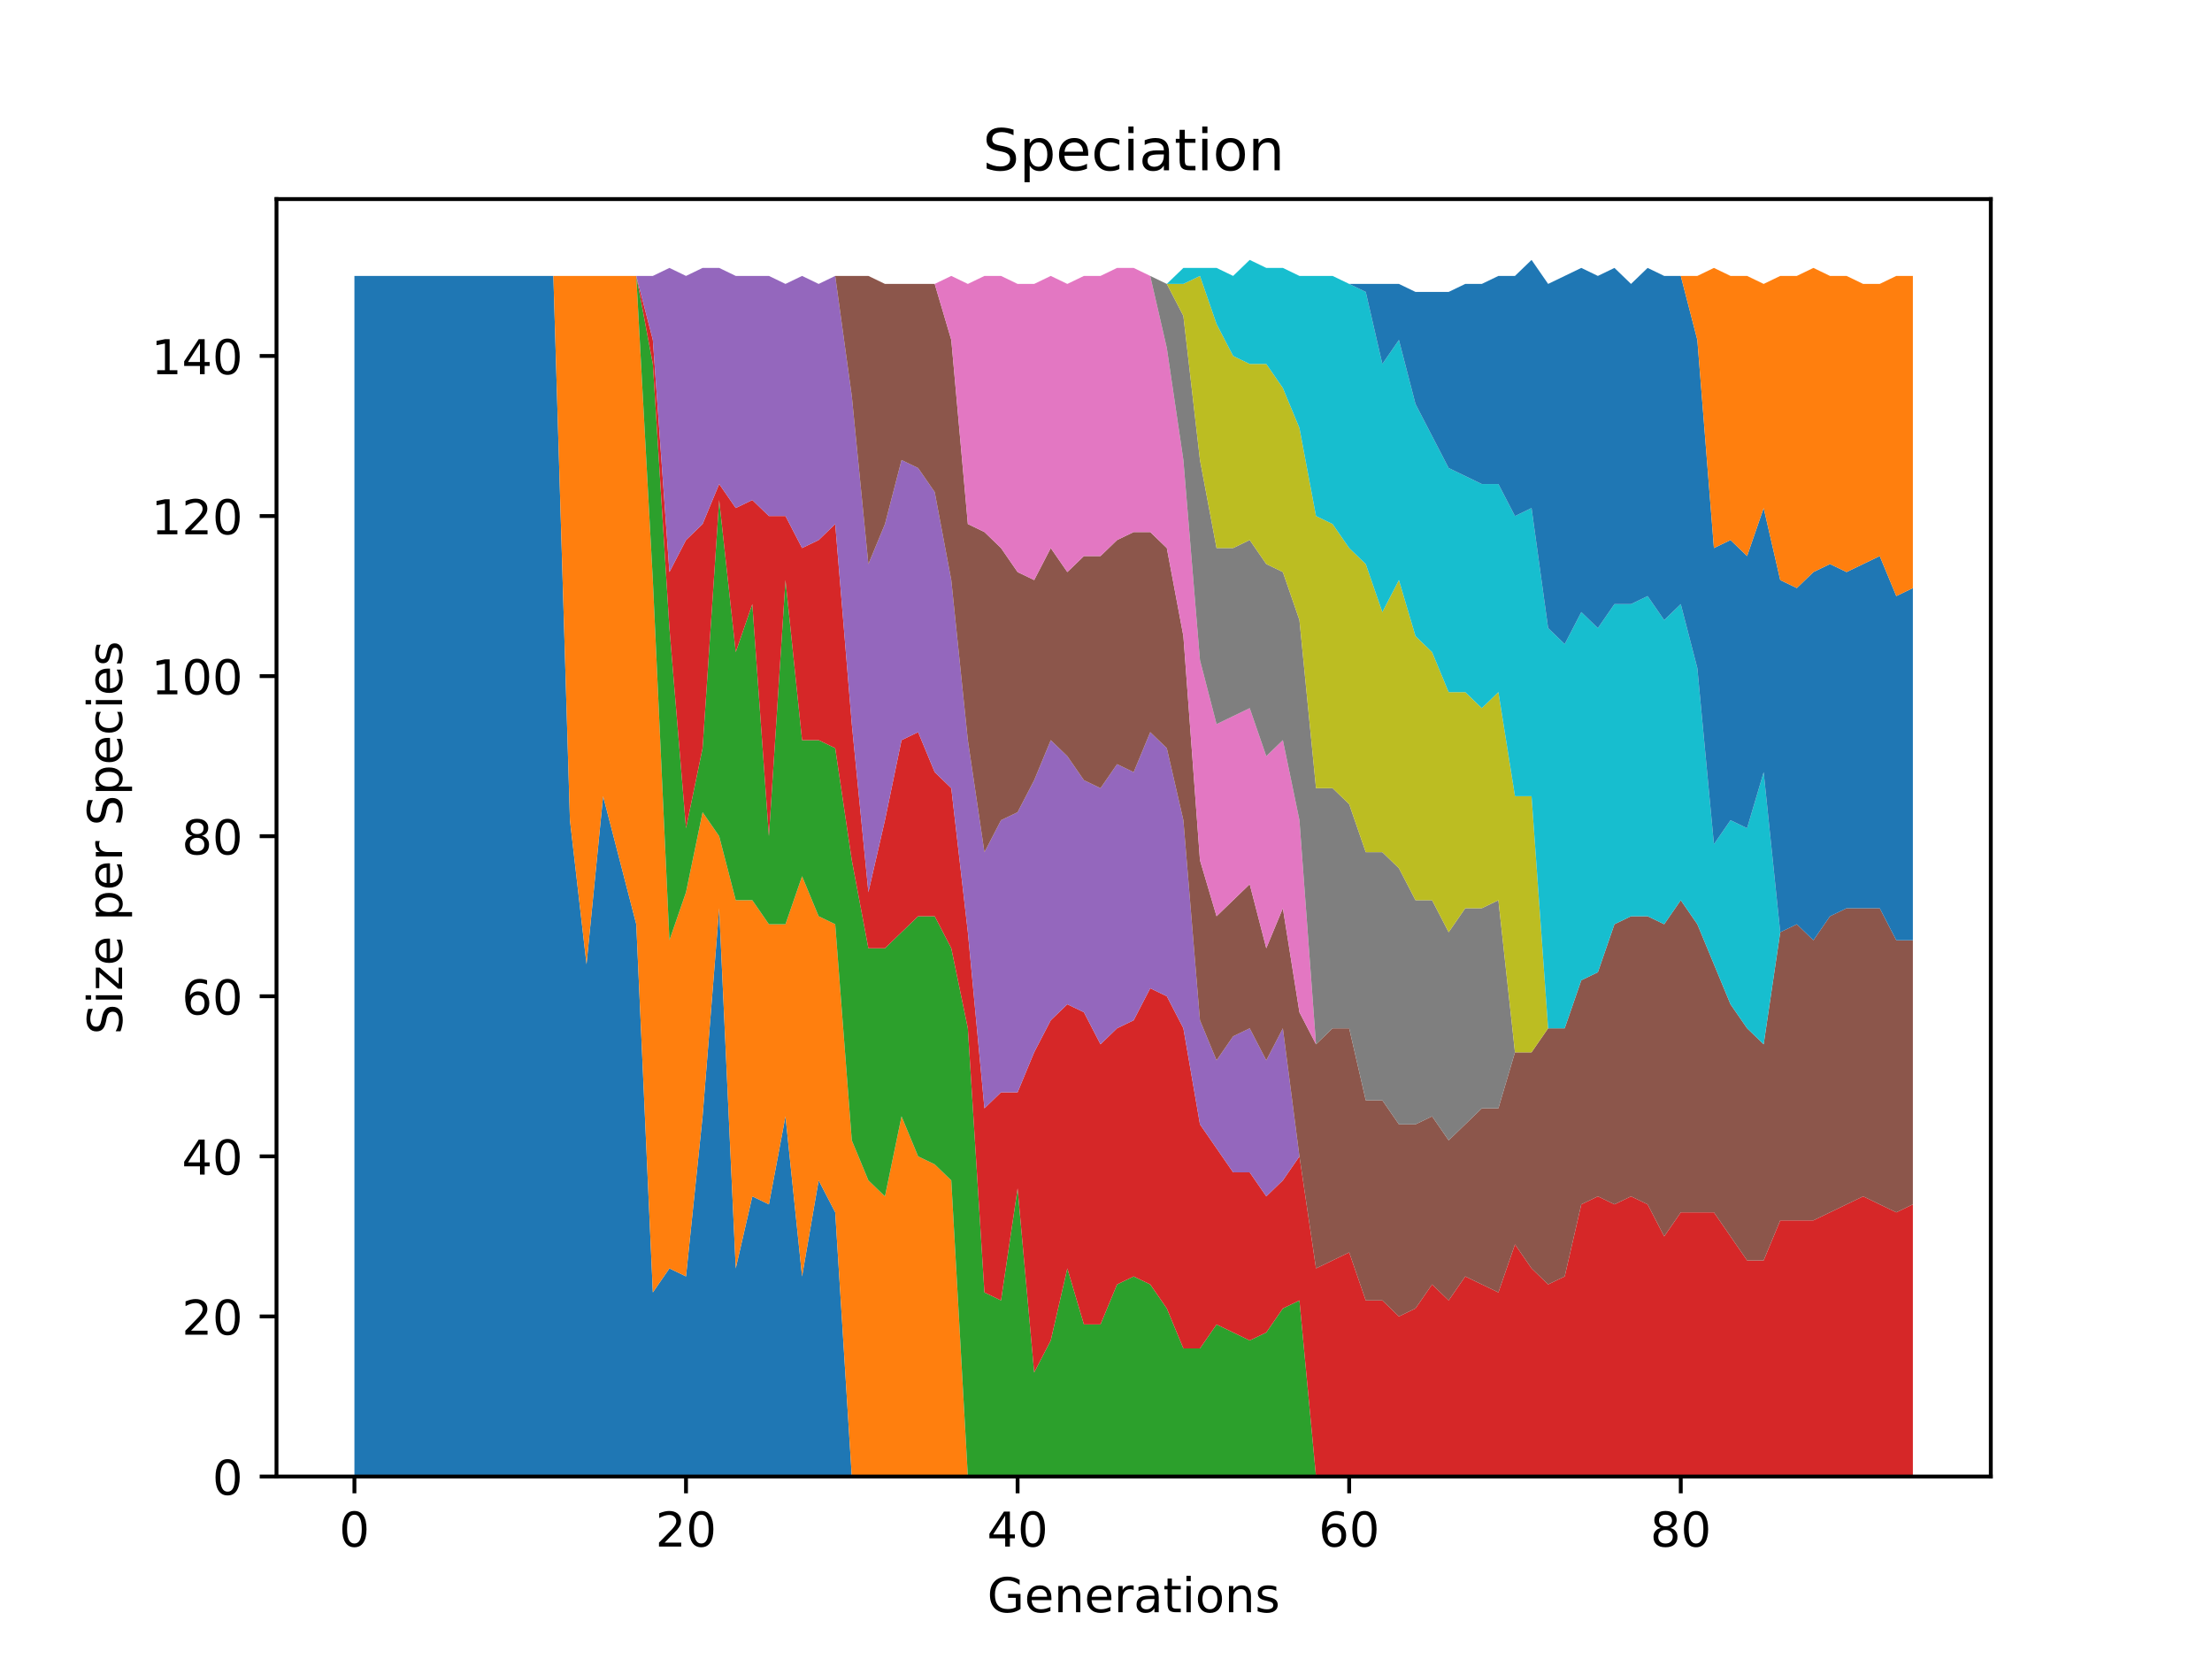 <?xml version="1.0" encoding="utf-8" standalone="no"?>
<!DOCTYPE svg PUBLIC "-//W3C//DTD SVG 1.1//EN"
  "http://www.w3.org/Graphics/SVG/1.1/DTD/svg11.dtd">
<!-- Created with matplotlib (https://matplotlib.org/) -->
<svg height="345.6pt" version="1.1" viewBox="0 0 460.8 345.6" width="460.8pt" xmlns="http://www.w3.org/2000/svg" xmlns:xlink="http://www.w3.org/1999/xlink">
 <defs>
  <style type="text/css">
*{stroke-linecap:butt;stroke-linejoin:round;}
  </style>
 </defs>
 <g id="figure_1">
  <g id="patch_1">
   <path d="M 0 345.6 
L 460.8 345.6 
L 460.8 0 
L 0 0 
z
" style="fill:#ffffff;"/>
  </g>
  <g id="axes_1">
   <g id="patch_2">
    <path d="M 57.6 307.584 
L 414.72 307.584 
L 414.72 41.472 
L 57.6 41.472 
z
" style="fill:#ffffff;"/>
   </g>
   <g id="PolyCollection_1">
    <path clip-path="url(#p5f4261074f)" d="M 73.833 57.479 
L 73.833 307.584 
L 77.286 307.584 
L 80.74 307.584 
L 84.194 307.584 
L 87.648 307.584 
L 91.102 307.584 
L 94.555 307.584 
L 98.009 307.584 
L 101.463 307.584 
L 104.917 307.584 
L 108.37 307.584 
L 111.824 307.584 
L 115.278 307.584 
L 118.732 307.584 
L 122.186 307.584 
L 125.639 307.584 
L 129.093 307.584 
L 132.547 307.584 
L 136.001 307.584 
L 139.454 307.584 
L 142.908 307.584 
L 146.362 307.584 
L 149.816 307.584 
L 153.269 307.584 
L 156.723 307.584 
L 160.177 307.584 
L 163.631 307.584 
L 167.085 307.584 
L 170.538 307.584 
L 173.992 307.584 
L 177.446 307.584 
L 180.9 307.584 
L 184.353 307.584 
L 187.807 307.584 
L 191.261 307.584 
L 194.715 307.584 
L 198.169 307.584 
L 201.622 307.584 
L 205.076 307.584 
L 208.53 307.584 
L 211.984 307.584 
L 215.437 307.584 
L 218.891 307.584 
L 222.345 307.584 
L 225.799 307.584 
L 229.252 307.584 
L 232.706 307.584 
L 236.16 307.584 
L 239.614 307.584 
L 243.068 307.584 
L 246.521 307.584 
L 249.975 307.584 
L 253.429 307.584 
L 256.883 307.584 
L 260.336 307.584 
L 263.79 307.584 
L 267.244 307.584 
L 270.698 307.584 
L 274.151 307.584 
L 277.605 307.584 
L 281.059 307.584 
L 284.513 307.584 
L 287.967 307.584 
L 291.42 307.584 
L 294.874 307.584 
L 298.328 307.584 
L 301.782 307.584 
L 305.235 307.584 
L 308.689 307.584 
L 312.143 307.584 
L 315.597 307.584 
L 319.051 307.584 
L 322.504 307.584 
L 325.958 307.584 
L 329.412 307.584 
L 332.866 307.584 
L 336.319 307.584 
L 339.773 307.584 
L 343.227 307.584 
L 346.681 307.584 
L 350.134 307.584 
L 353.588 307.584 
L 357.042 307.584 
L 360.496 307.584 
L 363.95 307.584 
L 367.403 307.584 
L 370.857 307.584 
L 374.311 307.584 
L 377.765 307.584 
L 381.218 307.584 
L 384.672 307.584 
L 388.126 307.584 
L 391.58 307.584 
L 395.034 307.584 
L 398.487 307.584 
L 398.487 307.584 
L 398.487 307.584 
L 395.034 307.584 
L 391.58 307.584 
L 388.126 307.584 
L 384.672 307.584 
L 381.218 307.584 
L 377.765 307.584 
L 374.311 307.584 
L 370.857 307.584 
L 367.403 307.584 
L 363.95 307.584 
L 360.496 307.584 
L 357.042 307.584 
L 353.588 307.584 
L 350.134 307.584 
L 346.681 307.584 
L 343.227 307.584 
L 339.773 307.584 
L 336.319 307.584 
L 332.866 307.584 
L 329.412 307.584 
L 325.958 307.584 
L 322.504 307.584 
L 319.051 307.584 
L 315.597 307.584 
L 312.143 307.584 
L 308.689 307.584 
L 305.235 307.584 
L 301.782 307.584 
L 298.328 307.584 
L 294.874 307.584 
L 291.42 307.584 
L 287.967 307.584 
L 284.513 307.584 
L 281.059 307.584 
L 277.605 307.584 
L 274.151 307.584 
L 270.698 307.584 
L 267.244 307.584 
L 263.79 307.584 
L 260.336 307.584 
L 256.883 307.584 
L 253.429 307.584 
L 249.975 307.584 
L 246.521 307.584 
L 243.068 307.584 
L 239.614 307.584 
L 236.16 307.584 
L 232.706 307.584 
L 229.252 307.584 
L 225.799 307.584 
L 222.345 307.584 
L 218.891 307.584 
L 215.437 307.584 
L 211.984 307.584 
L 208.53 307.584 
L 205.076 307.584 
L 201.622 307.584 
L 198.169 307.584 
L 194.715 307.584 
L 191.261 307.584 
L 187.807 307.584 
L 184.353 307.584 
L 180.9 307.584 
L 177.446 307.584 
L 173.992 252.561 
L 170.538 245.891 
L 167.085 265.9 
L 163.631 232.552 
L 160.177 250.893 
L 156.723 249.226 
L 153.269 264.232 
L 149.816 189.201 
L 146.362 232.552 
L 142.908 265.9 
L 139.454 264.232 
L 136.001 269.235 
L 132.547 192.536 
L 129.093 179.197 
L 125.639 165.858 
L 122.186 200.872 
L 118.732 170.86 
L 115.278 57.479 
L 111.824 57.479 
L 108.37 57.479 
L 104.917 57.479 
L 101.463 57.479 
L 98.009 57.479 
L 94.555 57.479 
L 91.102 57.479 
L 87.648 57.479 
L 84.194 57.479 
L 80.74 57.479 
L 77.286 57.479 
L 73.833 57.479 
z
" style="fill:#1f77b4;"/>
   </g>
   <g id="PolyCollection_2">
    <path clip-path="url(#p5f4261074f)" d="M 73.833 57.479 
L 73.833 57.479 
L 77.286 57.479 
L 80.74 57.479 
L 84.194 57.479 
L 87.648 57.479 
L 91.102 57.479 
L 94.555 57.479 
L 98.009 57.479 
L 101.463 57.479 
L 104.917 57.479 
L 108.37 57.479 
L 111.824 57.479 
L 115.278 57.479 
L 118.732 170.86 
L 122.186 200.872 
L 125.639 165.858 
L 129.093 179.197 
L 132.547 192.536 
L 136.001 269.235 
L 139.454 264.232 
L 142.908 265.9 
L 146.362 232.552 
L 149.816 189.201 
L 153.269 264.232 
L 156.723 249.226 
L 160.177 250.893 
L 163.631 232.552 
L 167.085 265.9 
L 170.538 245.891 
L 173.992 252.561 
L 177.446 307.584 
L 180.9 307.584 
L 184.353 307.584 
L 187.807 307.584 
L 191.261 307.584 
L 194.715 307.584 
L 198.169 307.584 
L 201.622 307.584 
L 205.076 307.584 
L 208.53 307.584 
L 211.984 307.584 
L 215.437 307.584 
L 218.891 307.584 
L 222.345 307.584 
L 225.799 307.584 
L 229.252 307.584 
L 232.706 307.584 
L 236.16 307.584 
L 239.614 307.584 
L 243.068 307.584 
L 246.521 307.584 
L 249.975 307.584 
L 253.429 307.584 
L 256.883 307.584 
L 260.336 307.584 
L 263.79 307.584 
L 267.244 307.584 
L 270.698 307.584 
L 274.151 307.584 
L 277.605 307.584 
L 281.059 307.584 
L 284.513 307.584 
L 287.967 307.584 
L 291.42 307.584 
L 294.874 307.584 
L 298.328 307.584 
L 301.782 307.584 
L 305.235 307.584 
L 308.689 307.584 
L 312.143 307.584 
L 315.597 307.584 
L 319.051 307.584 
L 322.504 307.584 
L 325.958 307.584 
L 329.412 307.584 
L 332.866 307.584 
L 336.319 307.584 
L 339.773 307.584 
L 343.227 307.584 
L 346.681 307.584 
L 350.134 307.584 
L 353.588 307.584 
L 357.042 307.584 
L 360.496 307.584 
L 363.95 307.584 
L 367.403 307.584 
L 370.857 307.584 
L 374.311 307.584 
L 377.765 307.584 
L 381.218 307.584 
L 384.672 307.584 
L 388.126 307.584 
L 391.58 307.584 
L 395.034 307.584 
L 398.487 307.584 
L 398.487 307.584 
L 398.487 307.584 
L 395.034 307.584 
L 391.58 307.584 
L 388.126 307.584 
L 384.672 307.584 
L 381.218 307.584 
L 377.765 307.584 
L 374.311 307.584 
L 370.857 307.584 
L 367.403 307.584 
L 363.95 307.584 
L 360.496 307.584 
L 357.042 307.584 
L 353.588 307.584 
L 350.134 307.584 
L 346.681 307.584 
L 343.227 307.584 
L 339.773 307.584 
L 336.319 307.584 
L 332.866 307.584 
L 329.412 307.584 
L 325.958 307.584 
L 322.504 307.584 
L 319.051 307.584 
L 315.597 307.584 
L 312.143 307.584 
L 308.689 307.584 
L 305.235 307.584 
L 301.782 307.584 
L 298.328 307.584 
L 294.874 307.584 
L 291.42 307.584 
L 287.967 307.584 
L 284.513 307.584 
L 281.059 307.584 
L 277.605 307.584 
L 274.151 307.584 
L 270.698 307.584 
L 267.244 307.584 
L 263.79 307.584 
L 260.336 307.584 
L 256.883 307.584 
L 253.429 307.584 
L 249.975 307.584 
L 246.521 307.584 
L 243.068 307.584 
L 239.614 307.584 
L 236.16 307.584 
L 232.706 307.584 
L 229.252 307.584 
L 225.799 307.584 
L 222.345 307.584 
L 218.891 307.584 
L 215.437 307.584 
L 211.984 307.584 
L 208.53 307.584 
L 205.076 307.584 
L 201.622 307.584 
L 198.169 245.891 
L 194.715 242.557 
L 191.261 240.889 
L 187.807 232.552 
L 184.353 249.226 
L 180.9 245.891 
L 177.446 237.555 
L 173.992 192.536 
L 170.538 190.868 
L 167.085 182.531 
L 163.631 192.536 
L 160.177 192.536 
L 156.723 187.533 
L 153.269 187.533 
L 149.816 174.195 
L 146.362 169.192 
L 142.908 185.866 
L 139.454 195.87 
L 136.001 120.839 
L 132.547 57.479 
L 129.093 57.479 
L 125.639 57.479 
L 122.186 57.479 
L 118.732 57.479 
L 115.278 57.479 
L 111.824 57.479 
L 108.37 57.479 
L 104.917 57.479 
L 101.463 57.479 
L 98.009 57.479 
L 94.555 57.479 
L 91.102 57.479 
L 87.648 57.479 
L 84.194 57.479 
L 80.74 57.479 
L 77.286 57.479 
L 73.833 57.479 
z
" style="fill:#ff7f0e;"/>
   </g>
   <g id="PolyCollection_3">
    <path clip-path="url(#p5f4261074f)" d="M 73.833 57.479 
L 73.833 57.479 
L 77.286 57.479 
L 80.74 57.479 
L 84.194 57.479 
L 87.648 57.479 
L 91.102 57.479 
L 94.555 57.479 
L 98.009 57.479 
L 101.463 57.479 
L 104.917 57.479 
L 108.37 57.479 
L 111.824 57.479 
L 115.278 57.479 
L 118.732 57.479 
L 122.186 57.479 
L 125.639 57.479 
L 129.093 57.479 
L 132.547 57.479 
L 136.001 120.839 
L 139.454 195.87 
L 142.908 185.866 
L 146.362 169.192 
L 149.816 174.195 
L 153.269 187.533 
L 156.723 187.533 
L 160.177 192.536 
L 163.631 192.536 
L 167.085 182.531 
L 170.538 190.868 
L 173.992 192.536 
L 177.446 237.555 
L 180.9 245.891 
L 184.353 249.226 
L 187.807 232.552 
L 191.261 240.889 
L 194.715 242.557 
L 198.169 245.891 
L 201.622 307.584 
L 205.076 307.584 
L 208.53 307.584 
L 211.984 307.584 
L 215.437 307.584 
L 218.891 307.584 
L 222.345 307.584 
L 225.799 307.584 
L 229.252 307.584 
L 232.706 307.584 
L 236.16 307.584 
L 239.614 307.584 
L 243.068 307.584 
L 246.521 307.584 
L 249.975 307.584 
L 253.429 307.584 
L 256.883 307.584 
L 260.336 307.584 
L 263.79 307.584 
L 267.244 307.584 
L 270.698 307.584 
L 274.151 307.584 
L 277.605 307.584 
L 281.059 307.584 
L 284.513 307.584 
L 287.967 307.584 
L 291.42 307.584 
L 294.874 307.584 
L 298.328 307.584 
L 301.782 307.584 
L 305.235 307.584 
L 308.689 307.584 
L 312.143 307.584 
L 315.597 307.584 
L 319.051 307.584 
L 322.504 307.584 
L 325.958 307.584 
L 329.412 307.584 
L 332.866 307.584 
L 336.319 307.584 
L 339.773 307.584 
L 343.227 307.584 
L 346.681 307.584 
L 350.134 307.584 
L 353.588 307.584 
L 357.042 307.584 
L 360.496 307.584 
L 363.95 307.584 
L 367.403 307.584 
L 370.857 307.584 
L 374.311 307.584 
L 377.765 307.584 
L 381.218 307.584 
L 384.672 307.584 
L 388.126 307.584 
L 391.58 307.584 
L 395.034 307.584 
L 398.487 307.584 
L 398.487 307.584 
L 398.487 307.584 
L 395.034 307.584 
L 391.58 307.584 
L 388.126 307.584 
L 384.672 307.584 
L 381.218 307.584 
L 377.765 307.584 
L 374.311 307.584 
L 370.857 307.584 
L 367.403 307.584 
L 363.95 307.584 
L 360.496 307.584 
L 357.042 307.584 
L 353.588 307.584 
L 350.134 307.584 
L 346.681 307.584 
L 343.227 307.584 
L 339.773 307.584 
L 336.319 307.584 
L 332.866 307.584 
L 329.412 307.584 
L 325.958 307.584 
L 322.504 307.584 
L 319.051 307.584 
L 315.597 307.584 
L 312.143 307.584 
L 308.689 307.584 
L 305.235 307.584 
L 301.782 307.584 
L 298.328 307.584 
L 294.874 307.584 
L 291.42 307.584 
L 287.967 307.584 
L 284.513 307.584 
L 281.059 307.584 
L 277.605 307.584 
L 274.151 307.584 
L 270.698 270.902 
L 267.244 272.569 
L 263.79 277.571 
L 260.336 279.239 
L 256.883 277.571 
L 253.429 275.904 
L 249.975 280.906 
L 246.521 280.906 
L 243.068 272.569 
L 239.614 267.567 
L 236.16 265.9 
L 232.706 267.567 
L 229.252 275.904 
L 225.799 275.904 
L 222.345 264.232 
L 218.891 279.239 
L 215.437 285.908 
L 211.984 247.559 
L 208.53 270.902 
L 205.076 269.235 
L 201.622 214.211 
L 198.169 197.538 
L 194.715 190.868 
L 191.261 190.868 
L 187.807 194.203 
L 184.353 197.538 
L 180.9 197.538 
L 177.446 179.197 
L 173.992 155.853 
L 170.538 154.186 
L 167.085 154.186 
L 163.631 120.839 
L 160.177 174.195 
L 156.723 125.841 
L 153.269 135.845 
L 149.816 104.165 
L 146.362 155.853 
L 142.908 172.527 
L 139.454 130.843 
L 136.001 75.82 
L 132.547 57.479 
L 129.093 57.479 
L 125.639 57.479 
L 122.186 57.479 
L 118.732 57.479 
L 115.278 57.479 
L 111.824 57.479 
L 108.37 57.479 
L 104.917 57.479 
L 101.463 57.479 
L 98.009 57.479 
L 94.555 57.479 
L 91.102 57.479 
L 87.648 57.479 
L 84.194 57.479 
L 80.74 57.479 
L 77.286 57.479 
L 73.833 57.479 
z
" style="fill:#2ca02c;"/>
   </g>
   <g id="PolyCollection_4">
    <path clip-path="url(#p5f4261074f)" d="M 73.833 57.479 
L 73.833 57.479 
L 77.286 57.479 
L 80.74 57.479 
L 84.194 57.479 
L 87.648 57.479 
L 91.102 57.479 
L 94.555 57.479 
L 98.009 57.479 
L 101.463 57.479 
L 104.917 57.479 
L 108.37 57.479 
L 111.824 57.479 
L 115.278 57.479 
L 118.732 57.479 
L 122.186 57.479 
L 125.639 57.479 
L 129.093 57.479 
L 132.547 57.479 
L 136.001 75.82 
L 139.454 130.843 
L 142.908 172.527 
L 146.362 155.853 
L 149.816 104.165 
L 153.269 135.845 
L 156.723 125.841 
L 160.177 174.195 
L 163.631 120.839 
L 167.085 154.186 
L 170.538 154.186 
L 173.992 155.853 
L 177.446 179.197 
L 180.9 197.538 
L 184.353 197.538 
L 187.807 194.203 
L 191.261 190.868 
L 194.715 190.868 
L 198.169 197.538 
L 201.622 214.211 
L 205.076 269.235 
L 208.53 270.902 
L 211.984 247.559 
L 215.437 285.908 
L 218.891 279.239 
L 222.345 264.232 
L 225.799 275.904 
L 229.252 275.904 
L 232.706 267.567 
L 236.16 265.9 
L 239.614 267.567 
L 243.068 272.569 
L 246.521 280.906 
L 249.975 280.906 
L 253.429 275.904 
L 256.883 277.571 
L 260.336 279.239 
L 263.79 277.571 
L 267.244 272.569 
L 270.698 270.902 
L 274.151 307.584 
L 277.605 307.584 
L 281.059 307.584 
L 284.513 307.584 
L 287.967 307.584 
L 291.42 307.584 
L 294.874 307.584 
L 298.328 307.584 
L 301.782 307.584 
L 305.235 307.584 
L 308.689 307.584 
L 312.143 307.584 
L 315.597 307.584 
L 319.051 307.584 
L 322.504 307.584 
L 325.958 307.584 
L 329.412 307.584 
L 332.866 307.584 
L 336.319 307.584 
L 339.773 307.584 
L 343.227 307.584 
L 346.681 307.584 
L 350.134 307.584 
L 353.588 307.584 
L 357.042 307.584 
L 360.496 307.584 
L 363.95 307.584 
L 367.403 307.584 
L 370.857 307.584 
L 374.311 307.584 
L 377.765 307.584 
L 381.218 307.584 
L 384.672 307.584 
L 388.126 307.584 
L 391.58 307.584 
L 395.034 307.584 
L 398.487 307.584 
L 398.487 250.893 
L 398.487 250.893 
L 395.034 252.561 
L 391.58 250.893 
L 388.126 249.226 
L 384.672 250.893 
L 381.218 252.561 
L 377.765 254.228 
L 374.311 254.228 
L 370.857 254.228 
L 367.403 262.565 
L 363.95 262.565 
L 360.496 257.563 
L 357.042 252.561 
L 353.588 252.561 
L 350.134 252.561 
L 346.681 257.563 
L 343.227 250.893 
L 339.773 249.226 
L 336.319 250.893 
L 332.866 249.226 
L 329.412 250.893 
L 325.958 265.9 
L 322.504 267.567 
L 319.051 264.232 
L 315.597 259.23 
L 312.143 269.235 
L 308.689 267.567 
L 305.235 265.9 
L 301.782 270.902 
L 298.328 267.567 
L 294.874 272.569 
L 291.42 274.237 
L 287.967 270.902 
L 284.513 270.902 
L 281.059 260.898 
L 277.605 262.565 
L 274.151 264.232 
L 270.698 240.889 
L 267.244 245.891 
L 263.79 249.226 
L 260.336 244.224 
L 256.883 244.224 
L 253.429 239.222 
L 249.975 234.22 
L 246.521 214.211 
L 243.068 207.542 
L 239.614 205.875 
L 236.16 212.544 
L 232.706 214.211 
L 229.252 217.546 
L 225.799 210.877 
L 222.345 209.209 
L 218.891 212.544 
L 215.437 219.213 
L 211.984 227.55 
L 208.53 227.55 
L 205.076 230.885 
L 201.622 194.203 
L 198.169 164.19 
L 194.715 160.856 
L 191.261 152.519 
L 187.807 154.186 
L 184.353 170.86 
L 180.9 185.866 
L 177.446 150.851 
L 173.992 109.167 
L 170.538 112.502 
L 167.085 114.169 
L 163.631 107.5 
L 160.177 107.5 
L 156.723 104.165 
L 153.269 105.832 
L 149.816 100.83 
L 146.362 109.167 
L 142.908 112.502 
L 139.454 119.171 
L 136.001 70.818 
L 132.547 57.479 
L 129.093 57.479 
L 125.639 57.479 
L 122.186 57.479 
L 118.732 57.479 
L 115.278 57.479 
L 111.824 57.479 
L 108.37 57.479 
L 104.917 57.479 
L 101.463 57.479 
L 98.009 57.479 
L 94.555 57.479 
L 91.102 57.479 
L 87.648 57.479 
L 84.194 57.479 
L 80.74 57.479 
L 77.286 57.479 
L 73.833 57.479 
z
" style="fill:#d62728;"/>
   </g>
   <g id="PolyCollection_5">
    <path clip-path="url(#p5f4261074f)" d="M 73.833 57.479 
L 73.833 57.479 
L 77.286 57.479 
L 80.74 57.479 
L 84.194 57.479 
L 87.648 57.479 
L 91.102 57.479 
L 94.555 57.479 
L 98.009 57.479 
L 101.463 57.479 
L 104.917 57.479 
L 108.37 57.479 
L 111.824 57.479 
L 115.278 57.479 
L 118.732 57.479 
L 122.186 57.479 
L 125.639 57.479 
L 129.093 57.479 
L 132.547 57.479 
L 136.001 70.818 
L 139.454 119.171 
L 142.908 112.502 
L 146.362 109.167 
L 149.816 100.83 
L 153.269 105.832 
L 156.723 104.165 
L 160.177 107.5 
L 163.631 107.5 
L 167.085 114.169 
L 170.538 112.502 
L 173.992 109.167 
L 177.446 150.851 
L 180.9 185.866 
L 184.353 170.86 
L 187.807 154.186 
L 191.261 152.519 
L 194.715 160.856 
L 198.169 164.19 
L 201.622 194.203 
L 205.076 230.885 
L 208.53 227.55 
L 211.984 227.55 
L 215.437 219.213 
L 218.891 212.544 
L 222.345 209.209 
L 225.799 210.877 
L 229.252 217.546 
L 232.706 214.211 
L 236.16 212.544 
L 239.614 205.875 
L 243.068 207.542 
L 246.521 214.211 
L 249.975 234.22 
L 253.429 239.222 
L 256.883 244.224 
L 260.336 244.224 
L 263.79 249.226 
L 267.244 245.891 
L 270.698 240.889 
L 274.151 264.232 
L 277.605 262.565 
L 281.059 260.898 
L 284.513 270.902 
L 287.967 270.902 
L 291.42 274.237 
L 294.874 272.569 
L 298.328 267.567 
L 301.782 270.902 
L 305.235 265.9 
L 308.689 267.567 
L 312.143 269.235 
L 315.597 259.23 
L 319.051 264.232 
L 322.504 267.567 
L 325.958 265.9 
L 329.412 250.893 
L 332.866 249.226 
L 336.319 250.893 
L 339.773 249.226 
L 343.227 250.893 
L 346.681 257.563 
L 350.134 252.561 
L 353.588 252.561 
L 357.042 252.561 
L 360.496 257.563 
L 363.95 262.565 
L 367.403 262.565 
L 370.857 254.228 
L 374.311 254.228 
L 377.765 254.228 
L 381.218 252.561 
L 384.672 250.893 
L 388.126 249.226 
L 391.58 250.893 
L 395.034 252.561 
L 398.487 250.893 
L 398.487 250.893 
L 398.487 250.893 
L 395.034 252.561 
L 391.58 250.893 
L 388.126 249.226 
L 384.672 250.893 
L 381.218 252.561 
L 377.765 254.228 
L 374.311 254.228 
L 370.857 254.228 
L 367.403 262.565 
L 363.95 262.565 
L 360.496 257.563 
L 357.042 252.561 
L 353.588 252.561 
L 350.134 252.561 
L 346.681 257.563 
L 343.227 250.893 
L 339.773 249.226 
L 336.319 250.893 
L 332.866 249.226 
L 329.412 250.893 
L 325.958 265.9 
L 322.504 267.567 
L 319.051 264.232 
L 315.597 259.23 
L 312.143 269.235 
L 308.689 267.567 
L 305.235 265.9 
L 301.782 270.902 
L 298.328 267.567 
L 294.874 272.569 
L 291.42 274.237 
L 287.967 270.902 
L 284.513 270.902 
L 281.059 260.898 
L 277.605 262.565 
L 274.151 264.232 
L 270.698 240.889 
L 267.244 214.211 
L 263.79 220.881 
L 260.336 214.211 
L 256.883 215.879 
L 253.429 220.881 
L 249.975 212.544 
L 246.521 170.86 
L 243.068 155.853 
L 239.614 152.519 
L 236.16 160.856 
L 232.706 159.188 
L 229.252 164.19 
L 225.799 162.523 
L 222.345 157.521 
L 218.891 154.186 
L 215.437 162.523 
L 211.984 169.192 
L 208.53 170.86 
L 205.076 177.529 
L 201.622 154.186 
L 198.169 120.839 
L 194.715 102.498 
L 191.261 97.496 
L 187.807 95.828 
L 184.353 109.167 
L 180.9 117.504 
L 177.446 82.489 
L 173.992 57.479 
L 170.538 59.146 
L 167.085 57.479 
L 163.631 59.146 
L 160.177 57.479 
L 156.723 57.479 
L 153.269 57.479 
L 149.816 55.811 
L 146.362 55.811 
L 142.908 57.479 
L 139.454 55.811 
L 136.001 57.479 
L 132.547 57.479 
L 129.093 57.479 
L 125.639 57.479 
L 122.186 57.479 
L 118.732 57.479 
L 115.278 57.479 
L 111.824 57.479 
L 108.37 57.479 
L 104.917 57.479 
L 101.463 57.479 
L 98.009 57.479 
L 94.555 57.479 
L 91.102 57.479 
L 87.648 57.479 
L 84.194 57.479 
L 80.74 57.479 
L 77.286 57.479 
L 73.833 57.479 
z
" style="fill:#9467bd;"/>
   </g>
   <g id="PolyCollection_6">
    <path clip-path="url(#p5f4261074f)" d="M 73.833 57.479 
L 73.833 57.479 
L 77.286 57.479 
L 80.74 57.479 
L 84.194 57.479 
L 87.648 57.479 
L 91.102 57.479 
L 94.555 57.479 
L 98.009 57.479 
L 101.463 57.479 
L 104.917 57.479 
L 108.37 57.479 
L 111.824 57.479 
L 115.278 57.479 
L 118.732 57.479 
L 122.186 57.479 
L 125.639 57.479 
L 129.093 57.479 
L 132.547 57.479 
L 136.001 57.479 
L 139.454 55.811 
L 142.908 57.479 
L 146.362 55.811 
L 149.816 55.811 
L 153.269 57.479 
L 156.723 57.479 
L 160.177 57.479 
L 163.631 59.146 
L 167.085 57.479 
L 170.538 59.146 
L 173.992 57.479 
L 177.446 82.489 
L 180.9 117.504 
L 184.353 109.167 
L 187.807 95.828 
L 191.261 97.496 
L 194.715 102.498 
L 198.169 120.839 
L 201.622 154.186 
L 205.076 177.529 
L 208.53 170.86 
L 211.984 169.192 
L 215.437 162.523 
L 218.891 154.186 
L 222.345 157.521 
L 225.799 162.523 
L 229.252 164.19 
L 232.706 159.188 
L 236.16 160.856 
L 239.614 152.519 
L 243.068 155.853 
L 246.521 170.86 
L 249.975 212.544 
L 253.429 220.881 
L 256.883 215.879 
L 260.336 214.211 
L 263.79 220.881 
L 267.244 214.211 
L 270.698 240.889 
L 274.151 264.232 
L 277.605 262.565 
L 281.059 260.898 
L 284.513 270.902 
L 287.967 270.902 
L 291.42 274.237 
L 294.874 272.569 
L 298.328 267.567 
L 301.782 270.902 
L 305.235 265.9 
L 308.689 267.567 
L 312.143 269.235 
L 315.597 259.23 
L 319.051 264.232 
L 322.504 267.567 
L 325.958 265.9 
L 329.412 250.893 
L 332.866 249.226 
L 336.319 250.893 
L 339.773 249.226 
L 343.227 250.893 
L 346.681 257.563 
L 350.134 252.561 
L 353.588 252.561 
L 357.042 252.561 
L 360.496 257.563 
L 363.95 262.565 
L 367.403 262.565 
L 370.857 254.228 
L 374.311 254.228 
L 377.765 254.228 
L 381.218 252.561 
L 384.672 250.893 
L 388.126 249.226 
L 391.58 250.893 
L 395.034 252.561 
L 398.487 250.893 
L 398.487 195.87 
L 398.487 195.87 
L 395.034 195.87 
L 391.58 189.201 
L 388.126 189.201 
L 384.672 189.201 
L 381.218 190.868 
L 377.765 195.87 
L 374.311 192.536 
L 370.857 194.203 
L 367.403 217.546 
L 363.95 214.211 
L 360.496 209.209 
L 357.042 200.872 
L 353.588 192.536 
L 350.134 187.533 
L 346.681 192.536 
L 343.227 190.868 
L 339.773 190.868 
L 336.319 192.536 
L 332.866 202.54 
L 329.412 204.207 
L 325.958 214.211 
L 322.504 214.211 
L 319.051 219.213 
L 315.597 219.213 
L 312.143 230.885 
L 308.689 230.885 
L 305.235 234.22 
L 301.782 237.555 
L 298.328 232.552 
L 294.874 234.22 
L 291.42 234.22 
L 287.967 229.218 
L 284.513 229.218 
L 281.059 214.211 
L 277.605 214.211 
L 274.151 217.546 
L 270.698 210.877 
L 267.244 189.201 
L 263.79 197.538 
L 260.336 184.199 
L 256.883 187.533 
L 253.429 190.868 
L 249.975 179.197 
L 246.521 132.51 
L 243.068 114.169 
L 239.614 110.835 
L 236.16 110.835 
L 232.706 112.502 
L 229.252 115.837 
L 225.799 115.837 
L 222.345 119.171 
L 218.891 114.169 
L 215.437 120.839 
L 211.984 119.171 
L 208.53 114.169 
L 205.076 110.835 
L 201.622 109.167 
L 198.169 70.818 
L 194.715 59.146 
L 191.261 59.146 
L 187.807 59.146 
L 184.353 59.146 
L 180.9 57.479 
L 177.446 57.479 
L 173.992 57.479 
L 170.538 59.146 
L 167.085 57.479 
L 163.631 59.146 
L 160.177 57.479 
L 156.723 57.479 
L 153.269 57.479 
L 149.816 55.811 
L 146.362 55.811 
L 142.908 57.479 
L 139.454 55.811 
L 136.001 57.479 
L 132.547 57.479 
L 129.093 57.479 
L 125.639 57.479 
L 122.186 57.479 
L 118.732 57.479 
L 115.278 57.479 
L 111.824 57.479 
L 108.37 57.479 
L 104.917 57.479 
L 101.463 57.479 
L 98.009 57.479 
L 94.555 57.479 
L 91.102 57.479 
L 87.648 57.479 
L 84.194 57.479 
L 80.74 57.479 
L 77.286 57.479 
L 73.833 57.479 
z
" style="fill:#8c564b;"/>
   </g>
   <g id="PolyCollection_7">
    <path clip-path="url(#p5f4261074f)" d="M 73.833 57.479 
L 73.833 57.479 
L 77.286 57.479 
L 80.74 57.479 
L 84.194 57.479 
L 87.648 57.479 
L 91.102 57.479 
L 94.555 57.479 
L 98.009 57.479 
L 101.463 57.479 
L 104.917 57.479 
L 108.37 57.479 
L 111.824 57.479 
L 115.278 57.479 
L 118.732 57.479 
L 122.186 57.479 
L 125.639 57.479 
L 129.093 57.479 
L 132.547 57.479 
L 136.001 57.479 
L 139.454 55.811 
L 142.908 57.479 
L 146.362 55.811 
L 149.816 55.811 
L 153.269 57.479 
L 156.723 57.479 
L 160.177 57.479 
L 163.631 59.146 
L 167.085 57.479 
L 170.538 59.146 
L 173.992 57.479 
L 177.446 57.479 
L 180.9 57.479 
L 184.353 59.146 
L 187.807 59.146 
L 191.261 59.146 
L 194.715 59.146 
L 198.169 70.818 
L 201.622 109.167 
L 205.076 110.835 
L 208.53 114.169 
L 211.984 119.171 
L 215.437 120.839 
L 218.891 114.169 
L 222.345 119.171 
L 225.799 115.837 
L 229.252 115.837 
L 232.706 112.502 
L 236.16 110.835 
L 239.614 110.835 
L 243.068 114.169 
L 246.521 132.51 
L 249.975 179.197 
L 253.429 190.868 
L 256.883 187.533 
L 260.336 184.199 
L 263.79 197.538 
L 267.244 189.201 
L 270.698 210.877 
L 274.151 217.546 
L 277.605 214.211 
L 281.059 214.211 
L 284.513 229.218 
L 287.967 229.218 
L 291.42 234.22 
L 294.874 234.22 
L 298.328 232.552 
L 301.782 237.555 
L 305.235 234.22 
L 308.689 230.885 
L 312.143 230.885 
L 315.597 219.213 
L 319.051 219.213 
L 322.504 214.211 
L 325.958 214.211 
L 329.412 204.207 
L 332.866 202.54 
L 336.319 192.536 
L 339.773 190.868 
L 343.227 190.868 
L 346.681 192.536 
L 350.134 187.533 
L 353.588 192.536 
L 357.042 200.872 
L 360.496 209.209 
L 363.95 214.211 
L 367.403 217.546 
L 370.857 194.203 
L 374.311 192.536 
L 377.765 195.87 
L 381.218 190.868 
L 384.672 189.201 
L 388.126 189.201 
L 391.58 189.201 
L 395.034 195.87 
L 398.487 195.87 
L 398.487 195.87 
L 398.487 195.87 
L 395.034 195.87 
L 391.58 189.201 
L 388.126 189.201 
L 384.672 189.201 
L 381.218 190.868 
L 377.765 195.87 
L 374.311 192.536 
L 370.857 194.203 
L 367.403 217.546 
L 363.95 214.211 
L 360.496 209.209 
L 357.042 200.872 
L 353.588 192.536 
L 350.134 187.533 
L 346.681 192.536 
L 343.227 190.868 
L 339.773 190.868 
L 336.319 192.536 
L 332.866 202.54 
L 329.412 204.207 
L 325.958 214.211 
L 322.504 214.211 
L 319.051 219.213 
L 315.597 219.213 
L 312.143 230.885 
L 308.689 230.885 
L 305.235 234.22 
L 301.782 237.555 
L 298.328 232.552 
L 294.874 234.22 
L 291.42 234.22 
L 287.967 229.218 
L 284.513 229.218 
L 281.059 214.211 
L 277.605 214.211 
L 274.151 217.546 
L 270.698 170.86 
L 267.244 154.186 
L 263.79 157.521 
L 260.336 147.517 
L 256.883 149.184 
L 253.429 150.851 
L 249.975 137.512 
L 246.521 95.828 
L 243.068 72.485 
L 239.614 57.479 
L 236.16 55.811 
L 232.706 55.811 
L 229.252 57.479 
L 225.799 57.479 
L 222.345 59.146 
L 218.891 57.479 
L 215.437 59.146 
L 211.984 59.146 
L 208.53 57.479 
L 205.076 57.479 
L 201.622 59.146 
L 198.169 57.479 
L 194.715 59.146 
L 191.261 59.146 
L 187.807 59.146 
L 184.353 59.146 
L 180.9 57.479 
L 177.446 57.479 
L 173.992 57.479 
L 170.538 59.146 
L 167.085 57.479 
L 163.631 59.146 
L 160.177 57.479 
L 156.723 57.479 
L 153.269 57.479 
L 149.816 55.811 
L 146.362 55.811 
L 142.908 57.479 
L 139.454 55.811 
L 136.001 57.479 
L 132.547 57.479 
L 129.093 57.479 
L 125.639 57.479 
L 122.186 57.479 
L 118.732 57.479 
L 115.278 57.479 
L 111.824 57.479 
L 108.37 57.479 
L 104.917 57.479 
L 101.463 57.479 
L 98.009 57.479 
L 94.555 57.479 
L 91.102 57.479 
L 87.648 57.479 
L 84.194 57.479 
L 80.74 57.479 
L 77.286 57.479 
L 73.833 57.479 
z
" style="fill:#e377c2;"/>
   </g>
   <g id="PolyCollection_8">
    <path clip-path="url(#p5f4261074f)" d="M 73.833 57.479 
L 73.833 57.479 
L 77.286 57.479 
L 80.74 57.479 
L 84.194 57.479 
L 87.648 57.479 
L 91.102 57.479 
L 94.555 57.479 
L 98.009 57.479 
L 101.463 57.479 
L 104.917 57.479 
L 108.37 57.479 
L 111.824 57.479 
L 115.278 57.479 
L 118.732 57.479 
L 122.186 57.479 
L 125.639 57.479 
L 129.093 57.479 
L 132.547 57.479 
L 136.001 57.479 
L 139.454 55.811 
L 142.908 57.479 
L 146.362 55.811 
L 149.816 55.811 
L 153.269 57.479 
L 156.723 57.479 
L 160.177 57.479 
L 163.631 59.146 
L 167.085 57.479 
L 170.538 59.146 
L 173.992 57.479 
L 177.446 57.479 
L 180.9 57.479 
L 184.353 59.146 
L 187.807 59.146 
L 191.261 59.146 
L 194.715 59.146 
L 198.169 57.479 
L 201.622 59.146 
L 205.076 57.479 
L 208.53 57.479 
L 211.984 59.146 
L 215.437 59.146 
L 218.891 57.479 
L 222.345 59.146 
L 225.799 57.479 
L 229.252 57.479 
L 232.706 55.811 
L 236.16 55.811 
L 239.614 57.479 
L 243.068 72.485 
L 246.521 95.828 
L 249.975 137.512 
L 253.429 150.851 
L 256.883 149.184 
L 260.336 147.517 
L 263.79 157.521 
L 267.244 154.186 
L 270.698 170.86 
L 274.151 217.546 
L 277.605 214.211 
L 281.059 214.211 
L 284.513 229.218 
L 287.967 229.218 
L 291.42 234.22 
L 294.874 234.22 
L 298.328 232.552 
L 301.782 237.555 
L 305.235 234.22 
L 308.689 230.885 
L 312.143 230.885 
L 315.597 219.213 
L 319.051 219.213 
L 322.504 214.211 
L 325.958 214.211 
L 329.412 204.207 
L 332.866 202.54 
L 336.319 192.536 
L 339.773 190.868 
L 343.227 190.868 
L 346.681 192.536 
L 350.134 187.533 
L 353.588 192.536 
L 357.042 200.872 
L 360.496 209.209 
L 363.95 214.211 
L 367.403 217.546 
L 370.857 194.203 
L 374.311 192.536 
L 377.765 195.87 
L 381.218 190.868 
L 384.672 189.201 
L 388.126 189.201 
L 391.58 189.201 
L 395.034 195.87 
L 398.487 195.87 
L 398.487 195.87 
L 398.487 195.87 
L 395.034 195.87 
L 391.58 189.201 
L 388.126 189.201 
L 384.672 189.201 
L 381.218 190.868 
L 377.765 195.87 
L 374.311 192.536 
L 370.857 194.203 
L 367.403 217.546 
L 363.95 214.211 
L 360.496 209.209 
L 357.042 200.872 
L 353.588 192.536 
L 350.134 187.533 
L 346.681 192.536 
L 343.227 190.868 
L 339.773 190.868 
L 336.319 192.536 
L 332.866 202.54 
L 329.412 204.207 
L 325.958 214.211 
L 322.504 214.211 
L 319.051 219.213 
L 315.597 219.213 
L 312.143 187.533 
L 308.689 189.201 
L 305.235 189.201 
L 301.782 194.203 
L 298.328 187.533 
L 294.874 187.533 
L 291.42 180.864 
L 287.967 177.529 
L 284.513 177.529 
L 281.059 167.525 
L 277.605 164.19 
L 274.151 164.19 
L 270.698 129.176 
L 267.244 119.171 
L 263.79 117.504 
L 260.336 112.502 
L 256.883 114.169 
L 253.429 114.169 
L 249.975 95.828 
L 246.521 65.816 
L 243.068 59.146 
L 239.614 57.479 
L 236.16 55.811 
L 232.706 55.811 
L 229.252 57.479 
L 225.799 57.479 
L 222.345 59.146 
L 218.891 57.479 
L 215.437 59.146 
L 211.984 59.146 
L 208.53 57.479 
L 205.076 57.479 
L 201.622 59.146 
L 198.169 57.479 
L 194.715 59.146 
L 191.261 59.146 
L 187.807 59.146 
L 184.353 59.146 
L 180.9 57.479 
L 177.446 57.479 
L 173.992 57.479 
L 170.538 59.146 
L 167.085 57.479 
L 163.631 59.146 
L 160.177 57.479 
L 156.723 57.479 
L 153.269 57.479 
L 149.816 55.811 
L 146.362 55.811 
L 142.908 57.479 
L 139.454 55.811 
L 136.001 57.479 
L 132.547 57.479 
L 129.093 57.479 
L 125.639 57.479 
L 122.186 57.479 
L 118.732 57.479 
L 115.278 57.479 
L 111.824 57.479 
L 108.37 57.479 
L 104.917 57.479 
L 101.463 57.479 
L 98.009 57.479 
L 94.555 57.479 
L 91.102 57.479 
L 87.648 57.479 
L 84.194 57.479 
L 80.74 57.479 
L 77.286 57.479 
L 73.833 57.479 
z
" style="fill:#7f7f7f;"/>
   </g>
   <g id="PolyCollection_9">
    <path clip-path="url(#p5f4261074f)" d="M 73.833 57.479 
L 73.833 57.479 
L 77.286 57.479 
L 80.74 57.479 
L 84.194 57.479 
L 87.648 57.479 
L 91.102 57.479 
L 94.555 57.479 
L 98.009 57.479 
L 101.463 57.479 
L 104.917 57.479 
L 108.37 57.479 
L 111.824 57.479 
L 115.278 57.479 
L 118.732 57.479 
L 122.186 57.479 
L 125.639 57.479 
L 129.093 57.479 
L 132.547 57.479 
L 136.001 57.479 
L 139.454 55.811 
L 142.908 57.479 
L 146.362 55.811 
L 149.816 55.811 
L 153.269 57.479 
L 156.723 57.479 
L 160.177 57.479 
L 163.631 59.146 
L 167.085 57.479 
L 170.538 59.146 
L 173.992 57.479 
L 177.446 57.479 
L 180.9 57.479 
L 184.353 59.146 
L 187.807 59.146 
L 191.261 59.146 
L 194.715 59.146 
L 198.169 57.479 
L 201.622 59.146 
L 205.076 57.479 
L 208.53 57.479 
L 211.984 59.146 
L 215.437 59.146 
L 218.891 57.479 
L 222.345 59.146 
L 225.799 57.479 
L 229.252 57.479 
L 232.706 55.811 
L 236.16 55.811 
L 239.614 57.479 
L 243.068 59.146 
L 246.521 65.816 
L 249.975 95.828 
L 253.429 114.169 
L 256.883 114.169 
L 260.336 112.502 
L 263.79 117.504 
L 267.244 119.171 
L 270.698 129.176 
L 274.151 164.19 
L 277.605 164.19 
L 281.059 167.525 
L 284.513 177.529 
L 287.967 177.529 
L 291.42 180.864 
L 294.874 187.533 
L 298.328 187.533 
L 301.782 194.203 
L 305.235 189.201 
L 308.689 189.201 
L 312.143 187.533 
L 315.597 219.213 
L 319.051 219.213 
L 322.504 214.211 
L 325.958 214.211 
L 329.412 204.207 
L 332.866 202.54 
L 336.319 192.536 
L 339.773 190.868 
L 343.227 190.868 
L 346.681 192.536 
L 350.134 187.533 
L 353.588 192.536 
L 357.042 200.872 
L 360.496 209.209 
L 363.95 214.211 
L 367.403 217.546 
L 370.857 194.203 
L 374.311 192.536 
L 377.765 195.87 
L 381.218 190.868 
L 384.672 189.201 
L 388.126 189.201 
L 391.58 189.201 
L 395.034 195.87 
L 398.487 195.87 
L 398.487 195.87 
L 398.487 195.87 
L 395.034 195.87 
L 391.58 189.201 
L 388.126 189.201 
L 384.672 189.201 
L 381.218 190.868 
L 377.765 195.87 
L 374.311 192.536 
L 370.857 194.203 
L 367.403 217.546 
L 363.95 214.211 
L 360.496 209.209 
L 357.042 200.872 
L 353.588 192.536 
L 350.134 187.533 
L 346.681 192.536 
L 343.227 190.868 
L 339.773 190.868 
L 336.319 192.536 
L 332.866 202.54 
L 329.412 204.207 
L 325.958 214.211 
L 322.504 214.211 
L 319.051 165.858 
L 315.597 165.858 
L 312.143 144.182 
L 308.689 147.517 
L 305.235 144.182 
L 301.782 144.182 
L 298.328 135.845 
L 294.874 132.51 
L 291.42 120.839 
L 287.967 127.508 
L 284.513 117.504 
L 281.059 114.169 
L 277.605 109.167 
L 274.151 107.5 
L 270.698 89.159 
L 267.244 80.822 
L 263.79 75.82 
L 260.336 75.82 
L 256.883 74.152 
L 253.429 67.483 
L 249.975 57.479 
L 246.521 59.146 
L 243.068 59.146 
L 239.614 57.479 
L 236.16 55.811 
L 232.706 55.811 
L 229.252 57.479 
L 225.799 57.479 
L 222.345 59.146 
L 218.891 57.479 
L 215.437 59.146 
L 211.984 59.146 
L 208.53 57.479 
L 205.076 57.479 
L 201.622 59.146 
L 198.169 57.479 
L 194.715 59.146 
L 191.261 59.146 
L 187.807 59.146 
L 184.353 59.146 
L 180.9 57.479 
L 177.446 57.479 
L 173.992 57.479 
L 170.538 59.146 
L 167.085 57.479 
L 163.631 59.146 
L 160.177 57.479 
L 156.723 57.479 
L 153.269 57.479 
L 149.816 55.811 
L 146.362 55.811 
L 142.908 57.479 
L 139.454 55.811 
L 136.001 57.479 
L 132.547 57.479 
L 129.093 57.479 
L 125.639 57.479 
L 122.186 57.479 
L 118.732 57.479 
L 115.278 57.479 
L 111.824 57.479 
L 108.37 57.479 
L 104.917 57.479 
L 101.463 57.479 
L 98.009 57.479 
L 94.555 57.479 
L 91.102 57.479 
L 87.648 57.479 
L 84.194 57.479 
L 80.74 57.479 
L 77.286 57.479 
L 73.833 57.479 
z
" style="fill:#bcbd22;"/>
   </g>
   <g id="PolyCollection_10">
    <path clip-path="url(#p5f4261074f)" d="M 73.833 57.479 
L 73.833 57.479 
L 77.286 57.479 
L 80.74 57.479 
L 84.194 57.479 
L 87.648 57.479 
L 91.102 57.479 
L 94.555 57.479 
L 98.009 57.479 
L 101.463 57.479 
L 104.917 57.479 
L 108.37 57.479 
L 111.824 57.479 
L 115.278 57.479 
L 118.732 57.479 
L 122.186 57.479 
L 125.639 57.479 
L 129.093 57.479 
L 132.547 57.479 
L 136.001 57.479 
L 139.454 55.811 
L 142.908 57.479 
L 146.362 55.811 
L 149.816 55.811 
L 153.269 57.479 
L 156.723 57.479 
L 160.177 57.479 
L 163.631 59.146 
L 167.085 57.479 
L 170.538 59.146 
L 173.992 57.479 
L 177.446 57.479 
L 180.9 57.479 
L 184.353 59.146 
L 187.807 59.146 
L 191.261 59.146 
L 194.715 59.146 
L 198.169 57.479 
L 201.622 59.146 
L 205.076 57.479 
L 208.53 57.479 
L 211.984 59.146 
L 215.437 59.146 
L 218.891 57.479 
L 222.345 59.146 
L 225.799 57.479 
L 229.252 57.479 
L 232.706 55.811 
L 236.16 55.811 
L 239.614 57.479 
L 243.068 59.146 
L 246.521 59.146 
L 249.975 57.479 
L 253.429 67.483 
L 256.883 74.152 
L 260.336 75.82 
L 263.79 75.82 
L 267.244 80.822 
L 270.698 89.159 
L 274.151 107.5 
L 277.605 109.167 
L 281.059 114.169 
L 284.513 117.504 
L 287.967 127.508 
L 291.42 120.839 
L 294.874 132.51 
L 298.328 135.845 
L 301.782 144.182 
L 305.235 144.182 
L 308.689 147.517 
L 312.143 144.182 
L 315.597 165.858 
L 319.051 165.858 
L 322.504 214.211 
L 325.958 214.211 
L 329.412 204.207 
L 332.866 202.54 
L 336.319 192.536 
L 339.773 190.868 
L 343.227 190.868 
L 346.681 192.536 
L 350.134 187.533 
L 353.588 192.536 
L 357.042 200.872 
L 360.496 209.209 
L 363.95 214.211 
L 367.403 217.546 
L 370.857 194.203 
L 374.311 192.536 
L 377.765 195.87 
L 381.218 190.868 
L 384.672 189.201 
L 388.126 189.201 
L 391.58 189.201 
L 395.034 195.87 
L 398.487 195.87 
L 398.487 195.87 
L 398.487 195.87 
L 395.034 195.87 
L 391.58 189.201 
L 388.126 189.201 
L 384.672 189.201 
L 381.218 190.868 
L 377.765 195.87 
L 374.311 192.536 
L 370.857 194.203 
L 367.403 160.856 
L 363.95 172.527 
L 360.496 170.86 
L 357.042 175.862 
L 353.588 139.18 
L 350.134 125.841 
L 346.681 129.176 
L 343.227 124.173 
L 339.773 125.841 
L 336.319 125.841 
L 332.866 130.843 
L 329.412 127.508 
L 325.958 134.178 
L 322.504 130.843 
L 319.051 105.832 
L 315.597 107.5 
L 312.143 100.83 
L 308.689 100.83 
L 305.235 99.163 
L 301.782 97.496 
L 298.328 90.826 
L 294.874 84.157 
L 291.42 70.818 
L 287.967 75.82 
L 284.513 60.813 
L 281.059 59.146 
L 277.605 57.479 
L 274.151 57.479 
L 270.698 57.479 
L 267.244 55.811 
L 263.79 55.811 
L 260.336 54.144 
L 256.883 57.479 
L 253.429 55.811 
L 249.975 55.811 
L 246.521 55.811 
L 243.068 59.146 
L 239.614 57.479 
L 236.16 55.811 
L 232.706 55.811 
L 229.252 57.479 
L 225.799 57.479 
L 222.345 59.146 
L 218.891 57.479 
L 215.437 59.146 
L 211.984 59.146 
L 208.53 57.479 
L 205.076 57.479 
L 201.622 59.146 
L 198.169 57.479 
L 194.715 59.146 
L 191.261 59.146 
L 187.807 59.146 
L 184.353 59.146 
L 180.9 57.479 
L 177.446 57.479 
L 173.992 57.479 
L 170.538 59.146 
L 167.085 57.479 
L 163.631 59.146 
L 160.177 57.479 
L 156.723 57.479 
L 153.269 57.479 
L 149.816 55.811 
L 146.362 55.811 
L 142.908 57.479 
L 139.454 55.811 
L 136.001 57.479 
L 132.547 57.479 
L 129.093 57.479 
L 125.639 57.479 
L 122.186 57.479 
L 118.732 57.479 
L 115.278 57.479 
L 111.824 57.479 
L 108.37 57.479 
L 104.917 57.479 
L 101.463 57.479 
L 98.009 57.479 
L 94.555 57.479 
L 91.102 57.479 
L 87.648 57.479 
L 84.194 57.479 
L 80.74 57.479 
L 77.286 57.479 
L 73.833 57.479 
z
" style="fill:#17becf;"/>
   </g>
   <g id="PolyCollection_11">
    <path clip-path="url(#p5f4261074f)" d="M 73.833 57.479 
L 73.833 57.479 
L 77.286 57.479 
L 80.74 57.479 
L 84.194 57.479 
L 87.648 57.479 
L 91.102 57.479 
L 94.555 57.479 
L 98.009 57.479 
L 101.463 57.479 
L 104.917 57.479 
L 108.37 57.479 
L 111.824 57.479 
L 115.278 57.479 
L 118.732 57.479 
L 122.186 57.479 
L 125.639 57.479 
L 129.093 57.479 
L 132.547 57.479 
L 136.001 57.479 
L 139.454 55.811 
L 142.908 57.479 
L 146.362 55.811 
L 149.816 55.811 
L 153.269 57.479 
L 156.723 57.479 
L 160.177 57.479 
L 163.631 59.146 
L 167.085 57.479 
L 170.538 59.146 
L 173.992 57.479 
L 177.446 57.479 
L 180.9 57.479 
L 184.353 59.146 
L 187.807 59.146 
L 191.261 59.146 
L 194.715 59.146 
L 198.169 57.479 
L 201.622 59.146 
L 205.076 57.479 
L 208.53 57.479 
L 211.984 59.146 
L 215.437 59.146 
L 218.891 57.479 
L 222.345 59.146 
L 225.799 57.479 
L 229.252 57.479 
L 232.706 55.811 
L 236.16 55.811 
L 239.614 57.479 
L 243.068 59.146 
L 246.521 55.811 
L 249.975 55.811 
L 253.429 55.811 
L 256.883 57.479 
L 260.336 54.144 
L 263.79 55.811 
L 267.244 55.811 
L 270.698 57.479 
L 274.151 57.479 
L 277.605 57.479 
L 281.059 59.146 
L 284.513 60.813 
L 287.967 75.82 
L 291.42 70.818 
L 294.874 84.157 
L 298.328 90.826 
L 301.782 97.496 
L 305.235 99.163 
L 308.689 100.83 
L 312.143 100.83 
L 315.597 107.5 
L 319.051 105.832 
L 322.504 130.843 
L 325.958 134.178 
L 329.412 127.508 
L 332.866 130.843 
L 336.319 125.841 
L 339.773 125.841 
L 343.227 124.173 
L 346.681 129.176 
L 350.134 125.841 
L 353.588 139.18 
L 357.042 175.862 
L 360.496 170.86 
L 363.95 172.527 
L 367.403 160.856 
L 370.857 194.203 
L 374.311 192.536 
L 377.765 195.87 
L 381.218 190.868 
L 384.672 189.201 
L 388.126 189.201 
L 391.58 189.201 
L 395.034 195.87 
L 398.487 195.87 
L 398.487 122.506 
L 398.487 122.506 
L 395.034 124.173 
L 391.58 115.837 
L 388.126 117.504 
L 384.672 119.171 
L 381.218 117.504 
L 377.765 119.171 
L 374.311 122.506 
L 370.857 120.839 
L 367.403 105.832 
L 363.95 115.837 
L 360.496 112.502 
L 357.042 114.169 
L 353.588 70.818 
L 350.134 57.479 
L 346.681 57.479 
L 343.227 55.811 
L 339.773 59.146 
L 336.319 55.811 
L 332.866 57.479 
L 329.412 55.811 
L 325.958 57.479 
L 322.504 59.146 
L 319.051 54.144 
L 315.597 57.479 
L 312.143 57.479 
L 308.689 59.146 
L 305.235 59.146 
L 301.782 60.813 
L 298.328 60.813 
L 294.874 60.813 
L 291.42 59.146 
L 287.967 59.146 
L 284.513 59.146 
L 281.059 59.146 
L 277.605 57.479 
L 274.151 57.479 
L 270.698 57.479 
L 267.244 55.811 
L 263.79 55.811 
L 260.336 54.144 
L 256.883 57.479 
L 253.429 55.811 
L 249.975 55.811 
L 246.521 55.811 
L 243.068 59.146 
L 239.614 57.479 
L 236.16 55.811 
L 232.706 55.811 
L 229.252 57.479 
L 225.799 57.479 
L 222.345 59.146 
L 218.891 57.479 
L 215.437 59.146 
L 211.984 59.146 
L 208.53 57.479 
L 205.076 57.479 
L 201.622 59.146 
L 198.169 57.479 
L 194.715 59.146 
L 191.261 59.146 
L 187.807 59.146 
L 184.353 59.146 
L 180.9 57.479 
L 177.446 57.479 
L 173.992 57.479 
L 170.538 59.146 
L 167.085 57.479 
L 163.631 59.146 
L 160.177 57.479 
L 156.723 57.479 
L 153.269 57.479 
L 149.816 55.811 
L 146.362 55.811 
L 142.908 57.479 
L 139.454 55.811 
L 136.001 57.479 
L 132.547 57.479 
L 129.093 57.479 
L 125.639 57.479 
L 122.186 57.479 
L 118.732 57.479 
L 115.278 57.479 
L 111.824 57.479 
L 108.37 57.479 
L 104.917 57.479 
L 101.463 57.479 
L 98.009 57.479 
L 94.555 57.479 
L 91.102 57.479 
L 87.648 57.479 
L 84.194 57.479 
L 80.74 57.479 
L 77.286 57.479 
L 73.833 57.479 
z
" style="fill:#1f77b4;"/>
   </g>
   <g id="PolyCollection_12">
    <path clip-path="url(#p5f4261074f)" d="M 73.833 57.479 
L 73.833 57.479 
L 77.286 57.479 
L 80.74 57.479 
L 84.194 57.479 
L 87.648 57.479 
L 91.102 57.479 
L 94.555 57.479 
L 98.009 57.479 
L 101.463 57.479 
L 104.917 57.479 
L 108.37 57.479 
L 111.824 57.479 
L 115.278 57.479 
L 118.732 57.479 
L 122.186 57.479 
L 125.639 57.479 
L 129.093 57.479 
L 132.547 57.479 
L 136.001 57.479 
L 139.454 55.811 
L 142.908 57.479 
L 146.362 55.811 
L 149.816 55.811 
L 153.269 57.479 
L 156.723 57.479 
L 160.177 57.479 
L 163.631 59.146 
L 167.085 57.479 
L 170.538 59.146 
L 173.992 57.479 
L 177.446 57.479 
L 180.9 57.479 
L 184.353 59.146 
L 187.807 59.146 
L 191.261 59.146 
L 194.715 59.146 
L 198.169 57.479 
L 201.622 59.146 
L 205.076 57.479 
L 208.53 57.479 
L 211.984 59.146 
L 215.437 59.146 
L 218.891 57.479 
L 222.345 59.146 
L 225.799 57.479 
L 229.252 57.479 
L 232.706 55.811 
L 236.16 55.811 
L 239.614 57.479 
L 243.068 59.146 
L 246.521 55.811 
L 249.975 55.811 
L 253.429 55.811 
L 256.883 57.479 
L 260.336 54.144 
L 263.79 55.811 
L 267.244 55.811 
L 270.698 57.479 
L 274.151 57.479 
L 277.605 57.479 
L 281.059 59.146 
L 284.513 59.146 
L 287.967 59.146 
L 291.42 59.146 
L 294.874 60.813 
L 298.328 60.813 
L 301.782 60.813 
L 305.235 59.146 
L 308.689 59.146 
L 312.143 57.479 
L 315.597 57.479 
L 319.051 54.144 
L 322.504 59.146 
L 325.958 57.479 
L 329.412 55.811 
L 332.866 57.479 
L 336.319 55.811 
L 339.773 59.146 
L 343.227 55.811 
L 346.681 57.479 
L 350.134 57.479 
L 353.588 70.818 
L 357.042 114.169 
L 360.496 112.502 
L 363.95 115.837 
L 367.403 105.832 
L 370.857 120.839 
L 374.311 122.506 
L 377.765 119.171 
L 381.218 117.504 
L 384.672 119.171 
L 388.126 117.504 
L 391.58 115.837 
L 395.034 124.173 
L 398.487 122.506 
L 398.487 57.479 
L 398.487 57.479 
L 395.034 57.479 
L 391.58 59.146 
L 388.126 59.146 
L 384.672 57.479 
L 381.218 57.479 
L 377.765 55.811 
L 374.311 57.479 
L 370.857 57.479 
L 367.403 59.146 
L 363.95 57.479 
L 360.496 57.479 
L 357.042 55.811 
L 353.588 57.479 
L 350.134 57.479 
L 346.681 57.479 
L 343.227 55.811 
L 339.773 59.146 
L 336.319 55.811 
L 332.866 57.479 
L 329.412 55.811 
L 325.958 57.479 
L 322.504 59.146 
L 319.051 54.144 
L 315.597 57.479 
L 312.143 57.479 
L 308.689 59.146 
L 305.235 59.146 
L 301.782 60.813 
L 298.328 60.813 
L 294.874 60.813 
L 291.42 59.146 
L 287.967 59.146 
L 284.513 59.146 
L 281.059 59.146 
L 277.605 57.479 
L 274.151 57.479 
L 270.698 57.479 
L 267.244 55.811 
L 263.79 55.811 
L 260.336 54.144 
L 256.883 57.479 
L 253.429 55.811 
L 249.975 55.811 
L 246.521 55.811 
L 243.068 59.146 
L 239.614 57.479 
L 236.16 55.811 
L 232.706 55.811 
L 229.252 57.479 
L 225.799 57.479 
L 222.345 59.146 
L 218.891 57.479 
L 215.437 59.146 
L 211.984 59.146 
L 208.53 57.479 
L 205.076 57.479 
L 201.622 59.146 
L 198.169 57.479 
L 194.715 59.146 
L 191.261 59.146 
L 187.807 59.146 
L 184.353 59.146 
L 180.9 57.479 
L 177.446 57.479 
L 173.992 57.479 
L 170.538 59.146 
L 167.085 57.479 
L 163.631 59.146 
L 160.177 57.479 
L 156.723 57.479 
L 153.269 57.479 
L 149.816 55.811 
L 146.362 55.811 
L 142.908 57.479 
L 139.454 55.811 
L 136.001 57.479 
L 132.547 57.479 
L 129.093 57.479 
L 125.639 57.479 
L 122.186 57.479 
L 118.732 57.479 
L 115.278 57.479 
L 111.824 57.479 
L 108.37 57.479 
L 104.917 57.479 
L 101.463 57.479 
L 98.009 57.479 
L 94.555 57.479 
L 91.102 57.479 
L 87.648 57.479 
L 84.194 57.479 
L 80.74 57.479 
L 77.286 57.479 
L 73.833 57.479 
z
" style="fill:#ff7f0e;"/>
   </g>
   <g id="matplotlib.axis_1">
    <g id="xtick_1">
     <g id="line2d_1">
      <defs>
       <path d="M 0 0 
L 0 3.5 
" id="m63f8b54919" style="stroke:#000000;stroke-width:0.8;"/>
      </defs>
      <g>
       <use style="stroke:#000000;stroke-width:0.8;" x="73.833" xlink:href="#m63f8b54919" y="307.584"/>
      </g>
     </g>
     <g id="text_1">
      <!-- 0 -->
      <defs>
       <path d="M 31.781 66.406 
Q 24.172 66.406 20.328 58.906 
Q 16.5 51.422 16.5 36.375 
Q 16.5 21.391 20.328 13.891 
Q 24.172 6.391 31.781 6.391 
Q 39.453 6.391 43.281 13.891 
Q 47.125 21.391 47.125 36.375 
Q 47.125 51.422 43.281 58.906 
Q 39.453 66.406 31.781 66.406 
z
M 31.781 74.219 
Q 44.047 74.219 50.516 64.516 
Q 56.984 54.828 56.984 36.375 
Q 56.984 17.969 50.516 8.266 
Q 44.047 -1.422 31.781 -1.422 
Q 19.531 -1.422 13.062 8.266 
Q 6.594 17.969 6.594 36.375 
Q 6.594 54.828 13.062 64.516 
Q 19.531 74.219 31.781 74.219 
z
" id="DejaVuSans-48"/>
      </defs>
      <g transform="translate(70.651 322.182)scale(0.1 -0.1)">
       <use xlink:href="#DejaVuSans-48"/>
      </g>
     </g>
    </g>
    <g id="xtick_2">
     <g id="line2d_2">
      <g>
       <use style="stroke:#000000;stroke-width:0.8;" x="142.908" xlink:href="#m63f8b54919" y="307.584"/>
      </g>
     </g>
     <g id="text_2">
      <!-- 20 -->
      <defs>
       <path d="M 19.188 8.297 
L 53.609 8.297 
L 53.609 0 
L 7.328 0 
L 7.328 8.297 
Q 12.938 14.109 22.625 23.891 
Q 32.328 33.688 34.812 36.531 
Q 39.547 41.844 41.422 45.531 
Q 43.312 49.219 43.312 52.781 
Q 43.312 58.594 39.234 62.25 
Q 35.156 65.922 28.609 65.922 
Q 23.969 65.922 18.812 64.312 
Q 13.672 62.703 7.812 59.422 
L 7.812 69.391 
Q 13.766 71.781 18.938 73 
Q 24.125 74.219 28.422 74.219 
Q 39.75 74.219 46.484 68.547 
Q 53.219 62.891 53.219 53.422 
Q 53.219 48.922 51.531 44.891 
Q 49.859 40.875 45.406 35.406 
Q 44.188 33.984 37.641 27.219 
Q 31.109 20.453 19.188 8.297 
z
" id="DejaVuSans-50"/>
      </defs>
      <g transform="translate(136.546 322.182)scale(0.1 -0.1)">
       <use xlink:href="#DejaVuSans-50"/>
       <use x="63.623" xlink:href="#DejaVuSans-48"/>
      </g>
     </g>
    </g>
    <g id="xtick_3">
     <g id="line2d_3">
      <g>
       <use style="stroke:#000000;stroke-width:0.8;" x="211.984" xlink:href="#m63f8b54919" y="307.584"/>
      </g>
     </g>
     <g id="text_3">
      <!-- 40 -->
      <defs>
       <path d="M 37.797 64.312 
L 12.891 25.391 
L 37.797 25.391 
z
M 35.203 72.906 
L 47.609 72.906 
L 47.609 25.391 
L 58.016 25.391 
L 58.016 17.188 
L 47.609 17.188 
L 47.609 0 
L 37.797 0 
L 37.797 17.188 
L 4.891 17.188 
L 4.891 26.703 
z
" id="DejaVuSans-52"/>
      </defs>
      <g transform="translate(205.621 322.182)scale(0.1 -0.1)">
       <use xlink:href="#DejaVuSans-52"/>
       <use x="63.623" xlink:href="#DejaVuSans-48"/>
      </g>
     </g>
    </g>
    <g id="xtick_4">
     <g id="line2d_4">
      <g>
       <use style="stroke:#000000;stroke-width:0.8;" x="281.059" xlink:href="#m63f8b54919" y="307.584"/>
      </g>
     </g>
     <g id="text_4">
      <!-- 60 -->
      <defs>
       <path d="M 33.016 40.375 
Q 26.375 40.375 22.484 35.828 
Q 18.609 31.297 18.609 23.391 
Q 18.609 15.531 22.484 10.953 
Q 26.375 6.391 33.016 6.391 
Q 39.656 6.391 43.531 10.953 
Q 47.406 15.531 47.406 23.391 
Q 47.406 31.297 43.531 35.828 
Q 39.656 40.375 33.016 40.375 
z
M 52.594 71.297 
L 52.594 62.312 
Q 48.875 64.062 45.094 64.984 
Q 41.312 65.922 37.594 65.922 
Q 27.828 65.922 22.672 59.328 
Q 17.531 52.734 16.797 39.406 
Q 19.672 43.656 24.016 45.922 
Q 28.375 48.188 33.594 48.188 
Q 44.578 48.188 50.953 41.516 
Q 57.328 34.859 57.328 23.391 
Q 57.328 12.156 50.688 5.359 
Q 44.047 -1.422 33.016 -1.422 
Q 20.359 -1.422 13.672 8.266 
Q 6.984 17.969 6.984 36.375 
Q 6.984 53.656 15.188 63.938 
Q 23.391 74.219 37.203 74.219 
Q 40.922 74.219 44.703 73.484 
Q 48.484 72.75 52.594 71.297 
z
" id="DejaVuSans-54"/>
      </defs>
      <g transform="translate(274.697 322.182)scale(0.1 -0.1)">
       <use xlink:href="#DejaVuSans-54"/>
       <use x="63.623" xlink:href="#DejaVuSans-48"/>
      </g>
     </g>
    </g>
    <g id="xtick_5">
     <g id="line2d_5">
      <g>
       <use style="stroke:#000000;stroke-width:0.8;" x="350.134" xlink:href="#m63f8b54919" y="307.584"/>
      </g>
     </g>
     <g id="text_5">
      <!-- 80 -->
      <defs>
       <path d="M 31.781 34.625 
Q 24.75 34.625 20.719 30.859 
Q 16.703 27.094 16.703 20.516 
Q 16.703 13.922 20.719 10.156 
Q 24.75 6.391 31.781 6.391 
Q 38.812 6.391 42.859 10.172 
Q 46.922 13.969 46.922 20.516 
Q 46.922 27.094 42.891 30.859 
Q 38.875 34.625 31.781 34.625 
z
M 21.922 38.812 
Q 15.578 40.375 12.031 44.719 
Q 8.5 49.078 8.5 55.328 
Q 8.5 64.062 14.719 69.141 
Q 20.953 74.219 31.781 74.219 
Q 42.672 74.219 48.875 69.141 
Q 55.078 64.062 55.078 55.328 
Q 55.078 49.078 51.531 44.719 
Q 48 40.375 41.703 38.812 
Q 48.828 37.156 52.797 32.312 
Q 56.781 27.484 56.781 20.516 
Q 56.781 9.906 50.312 4.234 
Q 43.844 -1.422 31.781 -1.422 
Q 19.734 -1.422 13.25 4.234 
Q 6.781 9.906 6.781 20.516 
Q 6.781 27.484 10.781 32.312 
Q 14.797 37.156 21.922 38.812 
z
M 18.312 54.391 
Q 18.312 48.734 21.844 45.562 
Q 25.391 42.391 31.781 42.391 
Q 38.141 42.391 41.719 45.562 
Q 45.312 48.734 45.312 54.391 
Q 45.312 60.062 41.719 63.234 
Q 38.141 66.406 31.781 66.406 
Q 25.391 66.406 21.844 63.234 
Q 18.312 60.062 18.312 54.391 
z
" id="DejaVuSans-56"/>
      </defs>
      <g transform="translate(343.772 322.182)scale(0.1 -0.1)">
       <use xlink:href="#DejaVuSans-56"/>
       <use x="63.623" xlink:href="#DejaVuSans-48"/>
      </g>
     </g>
    </g>
    <g id="text_6">
     <!-- Generations -->
     <defs>
      <path d="M 59.516 10.406 
L 59.516 29.984 
L 43.406 29.984 
L 43.406 38.094 
L 69.281 38.094 
L 69.281 6.781 
Q 63.578 2.734 56.688 0.656 
Q 49.812 -1.422 42 -1.422 
Q 24.906 -1.422 15.25 8.562 
Q 5.609 18.562 5.609 36.375 
Q 5.609 54.25 15.25 64.234 
Q 24.906 74.219 42 74.219 
Q 49.125 74.219 55.547 72.453 
Q 61.969 70.703 67.391 67.281 
L 67.391 56.781 
Q 61.922 61.422 55.766 63.766 
Q 49.609 66.109 42.828 66.109 
Q 29.438 66.109 22.719 58.641 
Q 16.016 51.172 16.016 36.375 
Q 16.016 21.625 22.719 14.156 
Q 29.438 6.688 42.828 6.688 
Q 48.047 6.688 52.141 7.594 
Q 56.25 8.5 59.516 10.406 
z
" id="DejaVuSans-71"/>
      <path d="M 56.203 29.594 
L 56.203 25.203 
L 14.891 25.203 
Q 15.484 15.922 20.484 11.062 
Q 25.484 6.203 34.422 6.203 
Q 39.594 6.203 44.453 7.469 
Q 49.312 8.734 54.109 11.281 
L 54.109 2.781 
Q 49.266 0.734 44.188 -0.344 
Q 39.109 -1.422 33.891 -1.422 
Q 20.797 -1.422 13.156 6.188 
Q 5.516 13.812 5.516 26.812 
Q 5.516 40.234 12.766 48.109 
Q 20.016 56 32.328 56 
Q 43.359 56 49.781 48.891 
Q 56.203 41.797 56.203 29.594 
z
M 47.219 32.234 
Q 47.125 39.594 43.094 43.984 
Q 39.062 48.391 32.422 48.391 
Q 24.906 48.391 20.391 44.141 
Q 15.875 39.891 15.188 32.172 
z
" id="DejaVuSans-101"/>
      <path d="M 54.891 33.016 
L 54.891 0 
L 45.906 0 
L 45.906 32.719 
Q 45.906 40.484 42.875 44.328 
Q 39.844 48.188 33.797 48.188 
Q 26.516 48.188 22.312 43.547 
Q 18.109 38.922 18.109 30.906 
L 18.109 0 
L 9.078 0 
L 9.078 54.688 
L 18.109 54.688 
L 18.109 46.188 
Q 21.344 51.125 25.703 53.562 
Q 30.078 56 35.797 56 
Q 45.219 56 50.047 50.172 
Q 54.891 44.344 54.891 33.016 
z
" id="DejaVuSans-110"/>
      <path d="M 41.109 46.297 
Q 39.594 47.172 37.812 47.578 
Q 36.031 48 33.891 48 
Q 26.266 48 22.188 43.047 
Q 18.109 38.094 18.109 28.812 
L 18.109 0 
L 9.078 0 
L 9.078 54.688 
L 18.109 54.688 
L 18.109 46.188 
Q 20.953 51.172 25.484 53.578 
Q 30.031 56 36.531 56 
Q 37.453 56 38.578 55.875 
Q 39.703 55.766 41.062 55.516 
z
" id="DejaVuSans-114"/>
      <path d="M 34.281 27.484 
Q 23.391 27.484 19.188 25 
Q 14.984 22.516 14.984 16.5 
Q 14.984 11.719 18.141 8.906 
Q 21.297 6.109 26.703 6.109 
Q 34.188 6.109 38.703 11.406 
Q 43.219 16.703 43.219 25.484 
L 43.219 27.484 
z
M 52.203 31.203 
L 52.203 0 
L 43.219 0 
L 43.219 8.297 
Q 40.141 3.328 35.547 0.953 
Q 30.953 -1.422 24.312 -1.422 
Q 15.922 -1.422 10.953 3.297 
Q 6 8.016 6 15.922 
Q 6 25.141 12.172 29.828 
Q 18.359 34.516 30.609 34.516 
L 43.219 34.516 
L 43.219 35.406 
Q 43.219 41.609 39.141 45 
Q 35.062 48.391 27.688 48.391 
Q 23 48.391 18.547 47.266 
Q 14.109 46.141 10.016 43.891 
L 10.016 52.203 
Q 14.938 54.109 19.578 55.047 
Q 24.219 56 28.609 56 
Q 40.484 56 46.344 49.844 
Q 52.203 43.703 52.203 31.203 
z
" id="DejaVuSans-97"/>
      <path d="M 18.312 70.219 
L 18.312 54.688 
L 36.812 54.688 
L 36.812 47.703 
L 18.312 47.703 
L 18.312 18.016 
Q 18.312 11.328 20.141 9.422 
Q 21.969 7.516 27.594 7.516 
L 36.812 7.516 
L 36.812 0 
L 27.594 0 
Q 17.188 0 13.234 3.875 
Q 9.281 7.766 9.281 18.016 
L 9.281 47.703 
L 2.688 47.703 
L 2.688 54.688 
L 9.281 54.688 
L 9.281 70.219 
z
" id="DejaVuSans-116"/>
      <path d="M 9.422 54.688 
L 18.406 54.688 
L 18.406 0 
L 9.422 0 
z
M 9.422 75.984 
L 18.406 75.984 
L 18.406 64.594 
L 9.422 64.594 
z
" id="DejaVuSans-105"/>
      <path d="M 30.609 48.391 
Q 23.391 48.391 19.188 42.75 
Q 14.984 37.109 14.984 27.297 
Q 14.984 17.484 19.156 11.844 
Q 23.344 6.203 30.609 6.203 
Q 37.797 6.203 41.984 11.859 
Q 46.188 17.531 46.188 27.297 
Q 46.188 37.016 41.984 42.703 
Q 37.797 48.391 30.609 48.391 
z
M 30.609 56 
Q 42.328 56 49.016 48.375 
Q 55.719 40.766 55.719 27.297 
Q 55.719 13.875 49.016 6.219 
Q 42.328 -1.422 30.609 -1.422 
Q 18.844 -1.422 12.172 6.219 
Q 5.516 13.875 5.516 27.297 
Q 5.516 40.766 12.172 48.375 
Q 18.844 56 30.609 56 
z
" id="DejaVuSans-111"/>
      <path d="M 44.281 53.078 
L 44.281 44.578 
Q 40.484 46.531 36.375 47.5 
Q 32.281 48.484 27.875 48.484 
Q 21.188 48.484 17.844 46.438 
Q 14.5 44.391 14.5 40.281 
Q 14.5 37.156 16.891 35.375 
Q 19.281 33.594 26.516 31.984 
L 29.594 31.297 
Q 39.156 29.25 43.188 25.516 
Q 47.219 21.781 47.219 15.094 
Q 47.219 7.469 41.188 3.016 
Q 35.156 -1.422 24.609 -1.422 
Q 20.219 -1.422 15.453 -0.562 
Q 10.688 0.297 5.422 2 
L 5.422 11.281 
Q 10.406 8.688 15.234 7.391 
Q 20.062 6.109 24.812 6.109 
Q 31.156 6.109 34.562 8.281 
Q 37.984 10.453 37.984 14.406 
Q 37.984 18.062 35.516 20.016 
Q 33.062 21.969 24.703 23.781 
L 21.578 24.516 
Q 13.234 26.266 9.516 29.906 
Q 5.812 33.547 5.812 39.891 
Q 5.812 47.609 11.281 51.797 
Q 16.75 56 26.812 56 
Q 31.781 56 36.172 55.266 
Q 40.578 54.547 44.281 53.078 
z
" id="DejaVuSans-115"/>
     </defs>
     <g transform="translate(205.662 335.861)scale(0.1 -0.1)">
      <use xlink:href="#DejaVuSans-71"/>
      <use x="77.49" xlink:href="#DejaVuSans-101"/>
      <use x="139.014" xlink:href="#DejaVuSans-110"/>
      <use x="202.393" xlink:href="#DejaVuSans-101"/>
      <use x="263.916" xlink:href="#DejaVuSans-114"/>
      <use x="305.029" xlink:href="#DejaVuSans-97"/>
      <use x="366.309" xlink:href="#DejaVuSans-116"/>
      <use x="405.518" xlink:href="#DejaVuSans-105"/>
      <use x="433.301" xlink:href="#DejaVuSans-111"/>
      <use x="494.482" xlink:href="#DejaVuSans-110"/>
      <use x="557.861" xlink:href="#DejaVuSans-115"/>
     </g>
    </g>
   </g>
   <g id="matplotlib.axis_2">
    <g id="ytick_1">
     <g id="line2d_6">
      <defs>
       <path d="M 0 0 
L -3.5 0 
" id="m74e2378695" style="stroke:#000000;stroke-width:0.8;"/>
      </defs>
      <g>
       <use style="stroke:#000000;stroke-width:0.8;" x="57.6" xlink:href="#m74e2378695" y="307.584"/>
      </g>
     </g>
     <g id="text_7">
      <!-- 0 -->
      <g transform="translate(44.237 311.383)scale(0.1 -0.1)">
       <use xlink:href="#DejaVuSans-48"/>
      </g>
     </g>
    </g>
    <g id="ytick_2">
     <g id="line2d_7">
      <g>
       <use style="stroke:#000000;stroke-width:0.8;" x="57.6" xlink:href="#m74e2378695" y="274.237"/>
      </g>
     </g>
     <g id="text_8">
      <!-- 20 -->
      <g transform="translate(37.875 278.036)scale(0.1 -0.1)">
       <use xlink:href="#DejaVuSans-50"/>
       <use x="63.623" xlink:href="#DejaVuSans-48"/>
      </g>
     </g>
    </g>
    <g id="ytick_3">
     <g id="line2d_8">
      <g>
       <use style="stroke:#000000;stroke-width:0.8;" x="57.6" xlink:href="#m74e2378695" y="240.889"/>
      </g>
     </g>
     <g id="text_9">
      <!-- 40 -->
      <g transform="translate(37.875 244.688)scale(0.1 -0.1)">
       <use xlink:href="#DejaVuSans-52"/>
       <use x="63.623" xlink:href="#DejaVuSans-48"/>
      </g>
     </g>
    </g>
    <g id="ytick_4">
     <g id="line2d_9">
      <g>
       <use style="stroke:#000000;stroke-width:0.8;" x="57.6" xlink:href="#m74e2378695" y="207.542"/>
      </g>
     </g>
     <g id="text_10">
      <!-- 60 -->
      <g transform="translate(37.875 211.341)scale(0.1 -0.1)">
       <use xlink:href="#DejaVuSans-54"/>
       <use x="63.623" xlink:href="#DejaVuSans-48"/>
      </g>
     </g>
    </g>
    <g id="ytick_5">
     <g id="line2d_10">
      <g>
       <use style="stroke:#000000;stroke-width:0.8;" x="57.6" xlink:href="#m74e2378695" y="174.195"/>
      </g>
     </g>
     <g id="text_11">
      <!-- 80 -->
      <g transform="translate(37.875 177.994)scale(0.1 -0.1)">
       <use xlink:href="#DejaVuSans-56"/>
       <use x="63.623" xlink:href="#DejaVuSans-48"/>
      </g>
     </g>
    </g>
    <g id="ytick_6">
     <g id="line2d_11">
      <g>
       <use style="stroke:#000000;stroke-width:0.8;" x="57.6" xlink:href="#m74e2378695" y="140.847"/>
      </g>
     </g>
     <g id="text_12">
      <!-- 100 -->
      <defs>
       <path d="M 12.406 8.297 
L 28.516 8.297 
L 28.516 63.922 
L 10.984 60.406 
L 10.984 69.391 
L 28.422 72.906 
L 38.281 72.906 
L 38.281 8.297 
L 54.391 8.297 
L 54.391 0 
L 12.406 0 
z
" id="DejaVuSans-49"/>
      </defs>
      <g transform="translate(31.512 144.646)scale(0.1 -0.1)">
       <use xlink:href="#DejaVuSans-49"/>
       <use x="63.623" xlink:href="#DejaVuSans-48"/>
       <use x="127.246" xlink:href="#DejaVuSans-48"/>
      </g>
     </g>
    </g>
    <g id="ytick_7">
     <g id="line2d_12">
      <g>
       <use style="stroke:#000000;stroke-width:0.8;" x="57.6" xlink:href="#m74e2378695" y="107.5"/>
      </g>
     </g>
     <g id="text_13">
      <!-- 120 -->
      <g transform="translate(31.512 111.299)scale(0.1 -0.1)">
       <use xlink:href="#DejaVuSans-49"/>
       <use x="63.623" xlink:href="#DejaVuSans-50"/>
       <use x="127.246" xlink:href="#DejaVuSans-48"/>
      </g>
     </g>
    </g>
    <g id="ytick_8">
     <g id="line2d_13">
      <g>
       <use style="stroke:#000000;stroke-width:0.8;" x="57.6" xlink:href="#m74e2378695" y="74.152"/>
      </g>
     </g>
     <g id="text_14">
      <!-- 140 -->
      <g transform="translate(31.512 77.952)scale(0.1 -0.1)">
       <use xlink:href="#DejaVuSans-49"/>
       <use x="63.623" xlink:href="#DejaVuSans-52"/>
       <use x="127.246" xlink:href="#DejaVuSans-48"/>
      </g>
     </g>
    </g>
    <g id="text_15">
     <!-- Size per Species -->
     <defs>
      <path d="M 53.516 70.516 
L 53.516 60.891 
Q 47.906 63.578 42.922 64.891 
Q 37.938 66.219 33.297 66.219 
Q 25.25 66.219 20.875 63.094 
Q 16.5 59.969 16.5 54.203 
Q 16.5 49.359 19.406 46.891 
Q 22.312 44.438 30.422 42.922 
L 36.375 41.703 
Q 47.406 39.594 52.656 34.297 
Q 57.906 29 57.906 20.125 
Q 57.906 9.516 50.797 4.047 
Q 43.703 -1.422 29.984 -1.422 
Q 24.812 -1.422 18.969 -0.25 
Q 13.141 0.922 6.891 3.219 
L 6.891 13.375 
Q 12.891 10.016 18.656 8.297 
Q 24.422 6.594 29.984 6.594 
Q 38.422 6.594 43.016 9.906 
Q 47.609 13.234 47.609 19.391 
Q 47.609 24.75 44.312 27.781 
Q 41.016 30.812 33.5 32.328 
L 27.484 33.5 
Q 16.453 35.688 11.516 40.375 
Q 6.594 45.062 6.594 53.422 
Q 6.594 63.094 13.406 68.656 
Q 20.219 74.219 32.172 74.219 
Q 37.312 74.219 42.625 73.281 
Q 47.953 72.359 53.516 70.516 
z
" id="DejaVuSans-83"/>
      <path d="M 5.516 54.688 
L 48.188 54.688 
L 48.188 46.484 
L 14.406 7.172 
L 48.188 7.172 
L 48.188 0 
L 4.297 0 
L 4.297 8.203 
L 38.094 47.516 
L 5.516 47.516 
z
" id="DejaVuSans-122"/>
      <path id="DejaVuSans-32"/>
      <path d="M 18.109 8.203 
L 18.109 -20.797 
L 9.078 -20.797 
L 9.078 54.688 
L 18.109 54.688 
L 18.109 46.391 
Q 20.953 51.266 25.266 53.625 
Q 29.594 56 35.594 56 
Q 45.562 56 51.781 48.094 
Q 58.016 40.188 58.016 27.297 
Q 58.016 14.406 51.781 6.484 
Q 45.562 -1.422 35.594 -1.422 
Q 29.594 -1.422 25.266 0.953 
Q 20.953 3.328 18.109 8.203 
z
M 48.688 27.297 
Q 48.688 37.203 44.609 42.844 
Q 40.531 48.484 33.406 48.484 
Q 26.266 48.484 22.188 42.844 
Q 18.109 37.203 18.109 27.297 
Q 18.109 17.391 22.188 11.75 
Q 26.266 6.109 33.406 6.109 
Q 40.531 6.109 44.609 11.75 
Q 48.688 17.391 48.688 27.297 
z
" id="DejaVuSans-112"/>
      <path d="M 48.781 52.594 
L 48.781 44.188 
Q 44.969 46.297 41.141 47.344 
Q 37.312 48.391 33.406 48.391 
Q 24.656 48.391 19.812 42.844 
Q 14.984 37.312 14.984 27.297 
Q 14.984 17.281 19.812 11.734 
Q 24.656 6.203 33.406 6.203 
Q 37.312 6.203 41.141 7.25 
Q 44.969 8.297 48.781 10.406 
L 48.781 2.094 
Q 45.016 0.344 40.984 -0.531 
Q 36.969 -1.422 32.422 -1.422 
Q 20.062 -1.422 12.781 6.344 
Q 5.516 14.109 5.516 27.297 
Q 5.516 40.672 12.859 48.328 
Q 20.219 56 33.016 56 
Q 37.156 56 41.109 55.141 
Q 45.062 54.297 48.781 52.594 
z
" id="DejaVuSans-99"/>
     </defs>
     <g transform="translate(25.433 215.521)rotate(-90)scale(0.1 -0.1)">
      <use xlink:href="#DejaVuSans-83"/>
      <use x="63.477" xlink:href="#DejaVuSans-105"/>
      <use x="91.26" xlink:href="#DejaVuSans-122"/>
      <use x="143.75" xlink:href="#DejaVuSans-101"/>
      <use x="205.273" xlink:href="#DejaVuSans-32"/>
      <use x="237.061" xlink:href="#DejaVuSans-112"/>
      <use x="300.537" xlink:href="#DejaVuSans-101"/>
      <use x="362.061" xlink:href="#DejaVuSans-114"/>
      <use x="403.174" xlink:href="#DejaVuSans-32"/>
      <use x="434.961" xlink:href="#DejaVuSans-83"/>
      <use x="498.438" xlink:href="#DejaVuSans-112"/>
      <use x="561.914" xlink:href="#DejaVuSans-101"/>
      <use x="623.438" xlink:href="#DejaVuSans-99"/>
      <use x="678.418" xlink:href="#DejaVuSans-105"/>
      <use x="706.201" xlink:href="#DejaVuSans-101"/>
      <use x="767.725" xlink:href="#DejaVuSans-115"/>
     </g>
    </g>
   </g>
   <g id="patch_3">
    <path d="M 57.6 307.584 
L 57.6 41.472 
" style="fill:none;stroke:#000000;stroke-linecap:square;stroke-linejoin:miter;stroke-width:0.8;"/>
   </g>
   <g id="patch_4">
    <path d="M 414.72 307.584 
L 414.72 41.472 
" style="fill:none;stroke:#000000;stroke-linecap:square;stroke-linejoin:miter;stroke-width:0.8;"/>
   </g>
   <g id="patch_5">
    <path d="M 57.6 307.584 
L 414.72 307.584 
" style="fill:none;stroke:#000000;stroke-linecap:square;stroke-linejoin:miter;stroke-width:0.8;"/>
   </g>
   <g id="patch_6">
    <path d="M 57.6 41.472 
L 414.72 41.472 
" style="fill:none;stroke:#000000;stroke-linecap:square;stroke-linejoin:miter;stroke-width:0.8;"/>
   </g>
   <g id="text_16">
    <!-- Speciation -->
    <g transform="translate(204.714 35.472)scale(0.12 -0.12)">
     <use xlink:href="#DejaVuSans-83"/>
     <use x="63.477" xlink:href="#DejaVuSans-112"/>
     <use x="126.953" xlink:href="#DejaVuSans-101"/>
     <use x="188.477" xlink:href="#DejaVuSans-99"/>
     <use x="243.457" xlink:href="#DejaVuSans-105"/>
     <use x="271.24" xlink:href="#DejaVuSans-97"/>
     <use x="332.52" xlink:href="#DejaVuSans-116"/>
     <use x="371.729" xlink:href="#DejaVuSans-105"/>
     <use x="399.512" xlink:href="#DejaVuSans-111"/>
     <use x="460.693" xlink:href="#DejaVuSans-110"/>
    </g>
   </g>
  </g>
 </g>
 <defs>
  <clipPath id="p5f4261074f">
   <rect height="266.112" width="357.12" x="57.6" y="41.472"/>
  </clipPath>
 </defs>
</svg>
